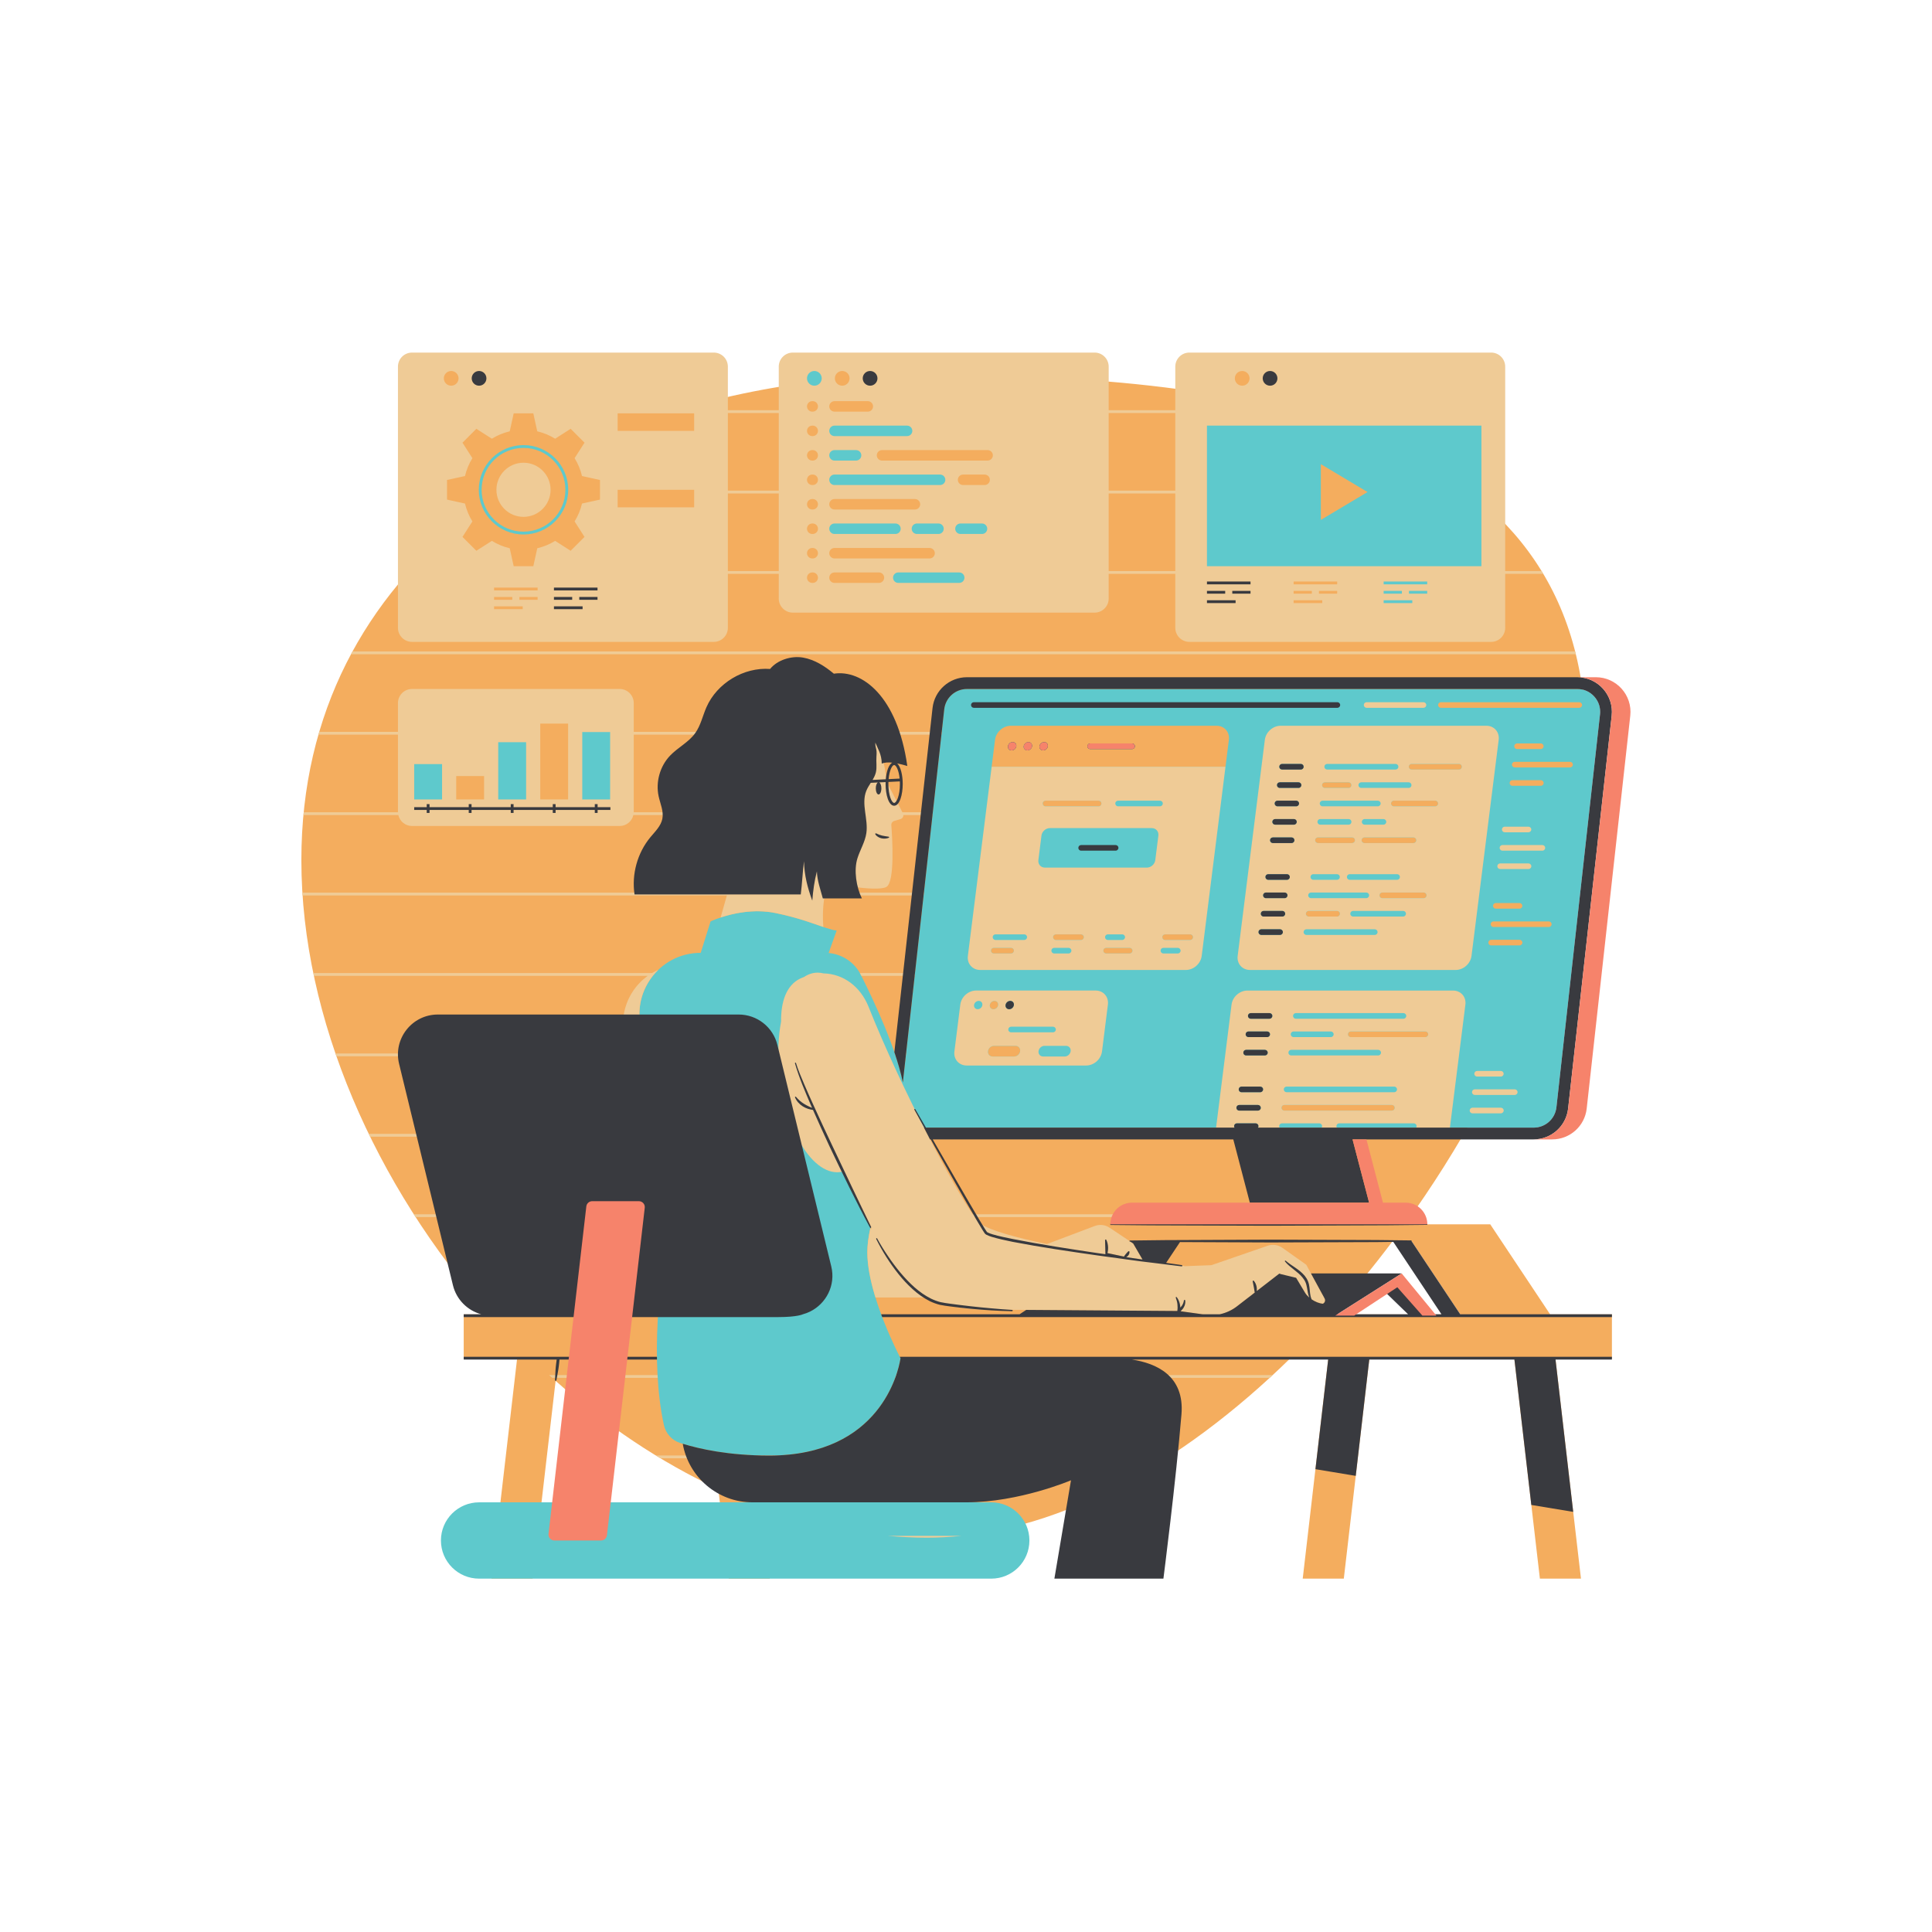 <svg xmlns="http://www.w3.org/2000/svg" xmlns:xlink="http://www.w3.org/1999/xlink" width="1080" zoomAndPan="magnify" viewBox="0 0 810 810" height="1080" preserveAspectRatio="xMidYMid meet" version="1.0"><defs><clipPath id="39efc5f06e"><path d="M 126.348 154 L 676 154 L 676 661.855 L 126.348 661.855 Z M 126.348 154 " clip-rule="nonzero"/></clipPath><clipPath id="89e6406b2e"><path d="M 172.352 154 L 671 154 L 671 661.855 L 172.352 661.855 Z M 172.352 154 " clip-rule="nonzero"/></clipPath><clipPath id="2bc956a85b"><path d="M 126.348 147.594 L 661 147.594 L 661 645 L 126.348 645 Z M 126.348 147.594 " clip-rule="nonzero"/></clipPath><clipPath id="f4d3c63baa"><path d="M 166.453 155 L 676 155 L 676 661.855 L 166.453 661.855 Z M 166.453 155 " clip-rule="nonzero"/></clipPath><clipPath id="0a98bee90e"><path d="M 229 283.406 L 683.586 283.406 L 683.586 646 L 229 646 Z M 229 283.406 " clip-rule="nonzero"/></clipPath></defs><rect x="-81" width="972" fill="#ffffff" y="-81" height="972" fill-opacity="1"/><rect x="-81" width="972" fill="#ffffff" y="-81" height="972" fill-opacity="1"/><g clip-path="url(#39efc5f06e)"><path fill="#f4ad5e" d="M 612.23 551.051 L 591.781 520.32 L 583.887 520.32 C 575.883 530.992 567.438 541.281 558.625 551.051 Z M 209.309 205.348 C 209.309 205.816 209.348 206.281 209.414 206.734 C 214.492 203.285 219.754 200.016 225.172 196.926 C 223.547 195.824 221.59 195.18 219.477 195.18 C 213.871 195.18 209.309 199.738 209.309 205.348 Z M 675.805 569.422 L 652.094 569.422 L 662.828 661.855 L 645.605 661.855 L 634.863 569.422 L 574.137 569.422 L 563.398 661.855 L 546.172 661.855 L 556.91 569.422 L 541.016 569.422 C 495.082 614.379 441.32 644.68 388.617 644.68 C 365.062 644.68 341.73 640.09 319.25 631.828 L 322.746 661.855 L 305.516 661.855 L 301.152 624.297 C 276.855 613.012 253.832 597.496 232.945 578.938 L 223.312 661.855 L 206.086 661.855 L 216.824 569.422 L 194.414 569.422 L 194.414 551.051 L 205.152 551.051 C 157.457 497.125 126.348 427.059 126.348 360.594 C 126.348 298.613 153.402 250.598 195.734 216.816 C 195 215.305 194.41 213.734 193.98 212.109 L 186.238 210.402 L 186.238 200.289 L 193.98 198.586 C 194.586 196.312 195.484 194.137 196.664 192.105 L 192.391 185.43 L 199.555 178.277 L 206.234 182.547 C 208.266 181.363 210.438 180.465 212.715 179.863 L 214.418 172.117 L 224.543 172.117 L 226.242 179.863 C 228.52 180.465 230.691 181.363 232.727 182.547 L 239.406 178.277 L 246.562 185.43 L 246.043 186.242 C 249.891 184.484 253.801 182.805 257.77 181.199 L 257.77 172.117 L 283.625 172.117 C 304.434 165.836 326.391 161.527 348.898 159.203 C 348.875 159.012 348.84 158.824 348.84 158.621 C 348.84 156.27 350.754 154.359 353.105 154.359 C 355.391 154.359 357.242 156.164 357.352 158.422 C 367.695 157.59 378.133 157.168 388.617 157.168 C 523.309 157.168 664.973 177.512 664.973 312.137 C 664.973 374.27 634.789 449.887 589.047 513.309 L 624.797 513.309 L 649.906 551.051 L 675.805 551.051 Z M 189.168 162.883 C 191.516 162.883 193.43 160.973 193.43 158.621 C 193.43 156.27 191.516 154.359 189.168 154.359 C 186.812 154.359 184.898 156.27 184.898 158.621 C 184.898 160.973 186.812 162.883 189.168 162.883 Z M 516.527 158.621 C 516.527 156.27 518.445 154.359 520.797 154.359 C 523.148 154.359 525.062 156.27 525.062 158.621 C 525.062 160.973 523.148 162.883 520.797 162.883 C 518.445 162.883 516.527 160.973 516.527 158.621 " fill-opacity="1" fill-rule="nonzero"/></g><g clip-path="url(#89e6406b2e)"><path fill="#5ec9cc" d="M 509.109 161.707 C 510.816 161.707 512.195 160.324 512.195 158.621 C 512.195 156.922 510.816 155.539 509.109 155.539 C 507.406 155.539 506.023 156.922 506.023 158.621 C 506.023 160.324 507.406 161.707 509.109 161.707 Z M 578.922 254.02 L 593.293 254.02 L 593.293 250.48 L 578.922 250.48 Z M 573.348 206.285 L 553.77 194.598 L 553.77 217.98 Z M 622.27 238.57 L 504.848 238.57 L 504.848 177.266 L 622.27 177.266 Z M 599.543 246.547 L 589.539 246.547 L 589.539 250.086 L 599.543 250.086 Z M 578.922 246.547 L 578.922 250.086 L 588.926 250.086 L 588.926 246.547 Z M 599.543 242.621 L 578.922 242.621 L 578.922 246.156 L 599.543 246.156 Z M 269.359 254.215 L 257.355 254.215 L 257.355 255.395 L 269.359 255.395 Z M 275.609 251.461 L 275.609 250.285 L 267.973 250.285 L 267.973 251.461 Z M 264.992 250.285 L 257.355 250.285 L 257.355 251.461 L 264.992 251.461 Z M 275.609 246.355 L 257.355 246.355 L 257.355 247.535 L 275.609 247.535 Z M 194.043 254.215 L 182.039 254.215 L 182.039 255.395 L 194.043 255.395 Z M 200.297 251.461 L 200.297 250.285 L 192.656 250.285 L 192.656 251.461 Z M 189.68 250.285 L 182.039 250.285 L 182.039 251.461 L 189.68 251.461 Z M 200.297 246.355 L 182.039 246.355 L 182.039 247.535 L 200.297 247.535 Z M 279.945 217.605 L 258.949 217.605 L 258.949 224.953 L 279.945 224.953 Z M 279.945 185.562 L 258.949 185.562 L 258.949 192.902 L 279.945 192.902 Z M 177.48 161.707 C 179.184 161.707 180.562 160.324 180.562 158.621 C 180.562 156.922 179.184 155.539 177.48 155.539 C 175.777 155.539 174.395 156.922 174.395 158.621 C 174.395 160.324 175.777 161.707 177.48 161.707 Z M 201.914 205.348 C 201.914 215.027 209.793 222.902 219.477 222.902 C 229.168 222.902 237.047 215.027 237.047 205.348 C 237.047 195.668 229.168 187.785 219.477 187.785 C 209.793 187.785 201.914 195.668 201.914 205.348 Z M 200.734 205.348 C 200.734 195.012 209.141 186.609 219.477 186.609 C 229.816 186.609 238.227 195.012 238.227 205.348 C 238.227 215.676 229.816 224.082 219.477 224.082 C 209.141 224.082 200.734 215.676 200.734 205.348 Z M 424.566 311.121 C 423.602 311.121 422.723 311.906 422.602 312.867 C 422.477 313.832 423.164 314.609 424.125 314.609 C 425.09 314.609 425.969 313.832 426.09 312.867 C 426.211 311.906 425.527 311.121 424.566 311.121 Z M 474.637 311.684 L 457.074 311.684 C 456.422 311.684 455.895 312.215 455.895 312.863 C 455.895 313.516 456.422 314.043 457.074 314.043 L 474.637 314.043 C 475.289 314.043 475.816 313.516 475.816 312.863 C 475.816 312.215 475.289 311.684 474.637 311.684 Z M 341.422 162.883 C 343.77 162.883 345.688 160.973 345.688 158.621 C 345.688 156.27 343.77 154.359 341.422 154.359 C 339.07 154.359 337.156 156.27 337.156 158.621 C 337.156 160.973 339.07 162.883 341.422 162.883 Z M 373.234 242.191 C 373.234 244.051 374.75 245.566 376.609 245.566 L 402.156 245.566 C 404.02 245.566 405.535 244.051 405.535 242.191 C 405.535 240.332 404.02 238.82 402.156 238.82 L 376.609 238.82 C 374.75 238.82 373.234 240.332 373.234 242.191 Z M 349.871 225.051 L 375.422 225.051 C 377.285 225.051 378.801 223.539 378.801 221.676 C 378.801 219.812 377.285 218.305 375.422 218.305 L 349.871 218.305 C 348.008 218.305 346.492 219.812 346.492 221.676 C 346.492 223.539 348.008 225.051 349.871 225.051 Z M 349.871 204.531 L 394.141 204.531 C 396 204.531 397.512 203.016 397.512 201.156 C 397.512 199.297 396 197.785 394.141 197.785 L 349.871 197.785 C 348.008 197.785 346.492 199.297 346.492 201.156 C 346.492 203.016 348.008 204.531 349.871 204.531 Z M 402.672 225.051 L 411.707 225.051 C 413.57 225.051 415.082 223.539 415.082 221.676 C 415.082 219.812 413.57 218.305 411.707 218.305 L 402.672 218.305 C 400.812 218.305 399.297 219.812 399.297 221.676 C 399.297 223.539 400.812 225.051 402.672 225.051 Z M 393.461 225.051 C 395.324 225.051 396.84 223.539 396.84 221.676 C 396.84 219.812 395.324 218.305 393.461 218.305 L 384.43 218.305 C 382.57 218.305 381.051 219.812 381.051 221.676 C 381.051 223.539 382.57 225.051 384.43 225.051 Z M 349.871 194.277 L 358.906 194.277 C 360.77 194.277 362.285 192.762 362.285 190.898 C 362.285 189.039 360.77 187.523 358.906 187.523 L 349.871 187.523 C 348.008 187.523 346.492 189.039 346.492 190.898 C 346.492 192.762 348.008 194.277 349.871 194.277 Z M 349.871 184.016 L 380.297 184.016 C 382.16 184.016 383.676 182.504 383.676 180.645 C 383.676 178.781 382.16 177.266 380.297 177.266 L 349.871 177.266 C 348.008 177.266 346.492 178.781 346.492 180.645 C 346.492 182.504 348.008 184.016 349.871 184.016 Z M 415.578 629.859 L 200.875 629.859 C 192.031 629.859 184.863 637.02 184.863 645.855 C 184.863 654.695 192.031 661.855 200.875 661.855 L 415.578 661.855 C 424.422 661.855 431.586 654.695 431.586 645.855 C 431.586 637.02 424.422 629.859 415.578 629.859 Z M 663.285 295.578 C 663.285 294.93 662.754 294.398 662.105 294.398 L 604.105 294.398 C 603.453 294.398 602.926 294.93 602.926 295.578 C 602.926 296.234 603.453 296.758 604.105 296.758 L 662.105 296.758 C 662.754 296.758 663.285 296.234 663.285 295.578 Z M 636.035 314.043 L 645.977 314.043 C 646.629 314.043 647.156 313.516 647.156 312.863 C 647.156 312.215 646.629 311.684 645.977 311.684 L 636.035 311.684 C 635.383 311.684 634.855 312.215 634.855 312.863 C 634.855 313.516 635.383 314.043 636.035 314.043 Z M 659.418 320.57 C 659.418 319.918 658.887 319.391 658.238 319.391 L 635.066 319.391 C 634.418 319.391 633.887 319.918 633.887 320.57 C 633.887 321.219 634.418 321.746 635.066 321.746 L 658.238 321.746 C 658.887 321.746 659.418 321.219 659.418 320.57 Z M 634.098 329.453 L 645.996 329.453 C 646.648 329.453 647.176 328.922 647.176 328.273 C 647.176 327.621 646.648 327.094 645.996 327.094 L 634.098 327.094 C 633.449 327.094 632.918 327.621 632.918 328.273 C 632.918 328.922 633.449 329.453 634.098 329.453 Z M 627.125 378.602 C 626.473 378.602 625.945 379.129 625.945 379.781 C 625.945 380.43 626.473 380.961 627.125 380.961 L 637.066 380.961 C 637.715 380.961 638.246 380.43 638.246 379.781 C 638.246 379.129 637.715 378.602 637.066 378.602 Z M 650.508 387.48 C 650.508 386.832 649.977 386.305 649.328 386.305 L 626.156 386.305 C 625.504 386.305 624.977 386.832 624.977 387.48 C 624.977 388.137 625.504 388.66 626.156 388.66 L 649.328 388.66 C 649.977 388.66 650.508 388.137 650.508 387.48 Z M 638.266 395.188 C 638.266 394.535 637.738 394.008 637.086 394.008 L 625.188 394.008 C 624.535 394.008 624.008 394.535 624.008 395.188 C 624.008 395.836 624.535 396.367 625.188 396.367 L 637.086 396.367 C 637.738 396.367 638.266 395.836 638.266 395.188 Z M 612.875 321.457 C 612.875 320.809 612.348 320.277 611.695 320.277 L 591.82 320.277 C 591.168 320.277 590.641 320.809 590.641 321.457 C 590.641 322.113 591.168 322.637 591.82 322.637 L 611.695 322.637 C 612.348 322.637 612.875 322.113 612.875 321.457 Z M 602.922 336.867 C 602.922 336.215 602.395 335.688 601.742 335.688 L 584.375 335.688 C 583.727 335.688 583.195 336.215 583.195 336.867 C 583.195 337.516 583.727 338.047 584.375 338.047 L 601.742 338.047 C 602.395 338.047 602.922 337.516 602.922 336.867 Z M 598.77 433.629 C 598.77 432.98 598.246 432.449 597.59 432.449 L 566.32 432.449 C 565.672 432.449 565.141 432.98 565.141 433.629 C 565.141 434.277 565.672 434.809 566.32 434.809 L 597.59 434.809 C 598.246 434.809 598.77 434.277 598.77 433.629 Z M 510.059 304.273 L 423.812 304.273 C 420.555 304.273 417.582 306.914 417.172 310.168 L 415.754 321.457 L 513.797 321.457 L 515.215 310.168 C 515.625 306.914 513.316 304.273 510.059 304.273 Z M 500.176 392.906 C 500.176 392.254 499.645 391.73 498.996 391.73 L 488.473 391.73 C 487.82 391.73 487.293 392.254 487.293 392.906 C 487.293 393.559 487.82 394.086 488.473 394.086 L 498.996 394.086 C 499.645 394.086 500.176 393.559 500.176 392.906 Z M 474.789 398.566 C 474.789 397.914 474.262 397.391 473.609 397.391 L 463.754 397.391 C 463.105 397.391 462.574 397.914 462.574 398.566 C 462.574 399.219 463.105 399.746 463.754 399.746 L 473.609 399.746 C 474.262 399.746 474.789 399.219 474.789 398.566 Z M 454.391 392.906 C 454.391 392.254 453.863 391.73 453.211 391.73 L 442.688 391.73 C 442.031 391.73 441.508 392.254 441.508 392.906 C 441.508 393.559 442.031 394.086 442.688 394.086 L 453.211 394.086 C 453.863 394.086 454.391 393.559 454.391 392.906 Z M 425.73 438.469 L 416.746 438.469 C 415.504 438.469 414.375 439.473 414.219 440.715 C 414.066 441.949 414.945 442.953 416.184 442.953 L 425.168 442.953 C 426.402 442.953 427.535 441.949 427.695 440.715 C 427.844 439.473 426.969 438.469 425.73 438.469 Z M 416.504 423.121 C 417.469 423.121 418.344 422.336 418.469 421.375 C 418.59 420.41 417.906 419.629 416.941 419.629 C 415.98 419.629 415.102 420.41 414.98 421.375 C 414.855 422.336 415.543 423.121 416.504 423.121 Z M 415.473 398.566 C 415.473 399.219 416 399.746 416.652 399.746 L 423.891 399.746 C 424.543 399.746 425.07 399.219 425.07 398.566 C 425.07 397.914 424.543 397.391 423.891 397.391 L 416.652 397.391 C 416 397.391 415.473 397.914 415.473 398.566 Z M 461.785 336.867 C 461.785 336.215 461.262 335.688 460.605 335.688 L 438.328 335.688 C 437.68 335.688 437.148 336.215 437.148 336.867 C 437.148 337.516 437.68 338.047 438.328 338.047 L 460.605 338.047 C 461.262 338.047 461.785 337.516 461.785 336.867 Z M 537.27 464.441 C 537.27 465.094 537.793 465.621 538.449 465.621 L 583.555 465.621 C 584.207 465.621 584.734 465.094 584.734 464.441 C 584.734 463.793 584.207 463.262 583.555 463.262 L 538.449 463.262 C 537.793 463.262 537.27 463.793 537.27 464.441 Z M 547.496 383.086 C 547.496 383.734 548.027 384.262 548.676 384.262 L 560.574 384.262 C 561.227 384.262 561.754 383.734 561.754 383.086 C 561.754 382.43 561.227 381.906 560.574 381.906 L 548.676 381.906 C 548.027 381.906 547.496 382.43 547.496 383.086 Z M 551.375 352.273 C 551.375 352.922 551.902 353.453 552.555 353.453 L 566.887 353.453 C 567.543 353.453 568.066 352.922 568.066 352.273 C 568.066 351.617 567.543 351.094 566.887 351.094 L 552.555 351.094 C 551.902 351.094 551.375 351.617 551.375 352.273 Z M 554.277 329.164 C 554.277 329.812 554.805 330.34 555.457 330.34 L 565.395 330.34 C 566.051 330.34 566.574 329.812 566.574 329.164 C 566.574 328.512 566.051 327.984 565.395 327.984 L 555.457 327.984 C 554.805 327.984 554.277 328.512 554.277 329.164 Z M 593.773 352.273 C 593.773 351.617 593.246 351.094 592.594 351.094 L 572.043 351.094 C 571.395 351.094 570.863 351.617 570.863 352.273 C 570.863 352.922 571.395 353.453 572.043 353.453 L 592.594 353.453 C 593.246 353.453 593.773 352.922 593.773 352.273 Z M 596.898 376.559 C 597.555 376.559 598.078 376.031 598.078 375.379 C 598.078 374.73 597.555 374.199 596.898 374.199 L 579.531 374.199 C 578.883 374.199 578.352 374.73 578.352 375.379 C 578.352 376.031 578.883 376.559 579.531 376.559 Z M 670.809 299.512 L 652.539 464.23 C 652 469.094 647.895 472.762 642.996 472.762 L 387.145 472.762 C 384.375 472.762 381.836 471.629 379.992 469.57 C 379.625 469.16 379.312 468.723 379.023 468.273 C 376.367 487.141 363.637 508.434 363.637 525.035 C 363.637 543.27 377.543 569.422 377.543 569.422 C 377.543 569.422 372.605 610.25 322.508 610.25 C 304.402 610.25 291.617 607.078 285.043 604.934 C 281.629 603.816 279.113 600.949 278.344 597.445 C 272.52 571.023 276.469 533.512 280.574 520.32 C 283.352 511.402 280.086 465.734 269.371 433.18 C 263.902 416.57 276.277 399.48 293.77 399.48 L 297.914 386.305 C 297.914 386.305 311.086 379.938 325.008 382.766 C 338.926 385.598 345.578 389.422 350.766 390.148 L 347.402 399.555 C 353.145 400.055 358.277 403.473 360.902 408.68 C 366.566 419.93 375.574 439.25 378.527 453.766 L 395.871 297.398 C 396.41 292.531 400.512 288.859 405.414 288.859 L 661.266 288.859 C 664.031 288.859 666.574 289.996 668.418 292.055 C 670.266 294.113 671.113 296.762 670.809 299.512 Z M 431.168 311.121 C 430.211 311.121 429.328 311.906 429.203 312.867 C 429.086 313.832 429.766 314.609 430.73 314.609 C 431.691 314.609 432.574 313.832 432.691 312.867 C 432.816 311.906 432.137 311.121 431.168 311.121 Z M 437.777 311.121 C 436.812 311.121 435.934 311.906 435.812 312.867 C 435.691 313.832 436.375 314.609 437.336 314.609 C 438.301 314.609 439.18 313.832 439.301 312.867 C 439.422 311.906 438.738 311.121 437.777 311.121 Z M 256.98 305.738 L 242.938 305.738 L 242.938 336.352 L 256.98 336.352 Z M 207.703 336.352 L 221.75 336.352 L 221.75 309.98 L 207.703 309.98 Z M 186.516 336.352 L 172.473 336.352 L 172.473 319.176 L 186.516 319.176 L 186.516 336.352 " fill-opacity="1" fill-rule="nonzero"/></g><g clip-path="url(#2bc956a85b)"><path fill="#efcb96" d="M 219.477 216.695 C 225.75 216.695 230.832 211.617 230.832 205.348 C 230.832 199.078 225.75 194 219.477 194 C 213.211 194 208.129 199.078 208.129 205.348 C 208.129 211.617 213.211 216.695 219.477 216.695 Z M 186.078 158.621 C 186.078 160.324 187.461 161.707 189.168 161.707 C 190.871 161.707 192.25 160.324 192.25 158.621 C 192.25 156.922 190.871 155.539 189.168 155.539 C 187.461 155.539 186.078 156.922 186.078 158.621 Z M 193.898 185.594 L 198.055 192.09 C 196.637 194.367 195.582 196.891 194.949 199.582 L 187.414 201.234 L 187.414 209.457 L 194.949 211.113 C 195.582 213.805 196.637 216.328 198.055 218.605 L 193.898 225.102 L 199.715 230.914 L 206.215 226.762 C 208.496 228.176 211.016 229.23 213.707 229.863 L 215.367 237.395 L 223.594 237.395 L 225.25 229.863 C 227.938 229.23 230.461 228.176 232.742 226.762 L 239.246 230.914 L 245.059 225.102 L 240.902 218.605 C 242.32 216.328 243.379 213.805 244.012 211.113 L 251.543 209.457 L 251.543 201.234 L 244.012 199.582 C 243.379 196.891 242.32 194.367 240.902 192.09 L 245.059 185.594 L 239.246 179.777 L 232.742 183.934 C 230.461 182.52 227.938 181.457 225.25 180.832 L 223.594 173.297 L 215.367 173.297 L 213.707 180.832 C 211.016 181.457 208.496 182.52 206.215 183.934 L 199.715 179.777 Z M 258.949 212.688 L 291.031 212.688 L 291.031 205.348 L 258.949 205.348 Z M 258.949 180.645 L 291.031 180.645 L 291.031 173.297 L 258.949 173.297 Z M 225.398 246.355 L 207.141 246.355 L 207.141 247.535 L 225.398 247.535 Z M 225.398 250.285 L 217.758 250.285 L 217.758 251.461 L 225.398 251.461 Z M 214.781 251.461 L 214.781 250.285 L 207.141 250.285 L 207.141 251.461 Z M 219.152 254.215 L 207.141 254.215 L 207.141 255.395 L 219.152 255.395 Z M 305.16 239.41 L 326.5 239.41 L 326.5 206.875 L 305.16 206.875 Z M 305.16 205.699 L 326.5 205.699 L 326.5 173.168 L 305.16 173.168 Z M 338.336 242.191 C 338.336 243.406 339.32 244.387 340.531 244.387 L 340.738 244.387 C 341.953 244.387 342.938 243.406 342.938 242.191 C 342.938 240.98 341.953 240 340.738 240 L 340.531 240 C 339.32 240 338.336 240.98 338.336 242.191 Z M 338.336 231.934 C 338.336 233.145 339.32 234.133 340.531 234.133 L 340.738 234.133 C 341.953 234.133 342.938 233.145 342.938 231.934 C 342.938 230.723 341.953 229.738 340.738 229.738 L 340.531 229.738 C 339.32 229.738 338.336 230.723 338.336 231.934 Z M 338.336 221.68 C 338.336 222.891 339.32 223.871 340.531 223.871 L 340.738 223.871 C 341.953 223.871 342.938 222.891 342.938 221.68 C 342.938 220.461 341.953 219.48 340.738 219.48 L 340.531 219.48 C 339.32 219.48 338.336 220.461 338.336 221.68 Z M 338.336 211.418 C 338.336 212.629 339.32 213.613 340.531 213.613 L 340.738 213.613 C 341.953 213.613 342.938 212.629 342.938 211.418 C 342.938 210.207 341.953 209.219 340.738 209.219 L 340.531 209.219 C 339.32 209.219 338.336 210.207 338.336 211.418 Z M 338.336 201.156 C 338.336 202.371 339.32 203.352 340.531 203.352 L 340.738 203.352 C 341.953 203.352 342.938 202.371 342.938 201.156 C 342.938 199.945 341.953 198.965 340.738 198.965 L 340.531 198.965 C 339.32 198.965 338.336 199.945 338.336 201.156 Z M 338.336 190.898 C 338.336 192.109 339.32 193.098 340.531 193.098 L 340.738 193.098 C 341.953 193.098 342.938 192.109 342.938 190.898 C 342.938 189.688 341.953 188.703 340.738 188.703 L 340.531 188.703 C 339.32 188.703 338.336 189.688 338.336 190.898 Z M 338.336 180.645 C 338.336 181.855 339.32 182.836 340.531 182.836 L 340.738 182.836 C 341.953 182.836 342.938 181.855 342.938 180.645 C 342.938 179.426 341.953 178.445 340.738 178.445 L 340.531 178.445 C 339.32 178.445 338.336 179.426 338.336 180.645 Z M 338.336 170.383 C 338.336 171.594 339.32 172.578 340.531 172.578 L 340.738 172.578 C 341.953 172.578 342.938 171.594 342.938 170.383 C 342.938 169.172 341.953 168.184 340.738 168.184 L 340.531 168.184 C 339.32 168.184 338.336 169.172 338.336 170.383 Z M 338.336 158.621 C 338.336 160.324 339.715 161.707 341.422 161.707 C 343.125 161.707 344.508 160.324 344.508 158.621 C 344.508 156.922 343.125 155.539 341.422 155.539 C 339.715 155.539 338.336 156.922 338.336 158.621 Z M 347.672 242.191 C 347.672 243.406 348.66 244.387 349.871 244.387 L 368.5 244.387 C 369.711 244.387 370.699 243.406 370.699 242.191 C 370.699 240.98 369.711 240 368.5 240 L 349.871 240 C 348.66 240 347.672 240.98 347.672 242.191 Z M 347.672 231.934 C 347.672 233.145 348.66 234.133 349.871 234.133 L 389.734 234.133 C 390.945 234.133 391.934 233.145 391.934 231.934 C 391.934 230.723 390.945 229.738 389.734 229.738 L 349.871 229.738 C 348.66 229.738 347.672 230.723 347.672 231.934 Z M 347.672 221.68 C 347.672 222.891 348.66 223.871 349.871 223.871 L 375.422 223.871 C 376.633 223.871 377.621 222.891 377.621 221.68 C 377.621 220.461 376.633 219.48 375.422 219.48 L 349.871 219.48 C 348.66 219.48 347.672 220.461 347.672 221.68 Z M 347.672 211.418 C 347.672 212.629 348.66 213.613 349.871 213.613 L 383.602 213.613 C 384.812 213.613 385.793 212.629 385.793 211.418 C 385.793 210.207 384.812 209.219 383.602 209.219 L 349.871 209.219 C 348.66 209.219 347.672 210.207 347.672 211.418 Z M 347.672 201.156 C 347.672 202.371 348.66 203.352 349.871 203.352 L 394.141 203.352 C 395.352 203.352 396.332 202.371 396.332 201.156 C 396.332 199.945 395.352 198.965 394.141 198.965 L 349.871 198.965 C 348.66 198.965 347.672 199.945 347.672 201.156 Z M 347.672 190.898 C 347.672 192.109 348.66 193.098 349.871 193.098 L 358.906 193.098 C 360.117 193.098 361.105 192.109 361.105 190.898 C 361.105 189.688 360.117 188.703 358.906 188.703 L 349.871 188.703 C 348.66 188.703 347.672 189.688 347.672 190.898 Z M 347.672 180.645 C 347.672 181.855 348.66 182.836 349.871 182.836 L 380.297 182.836 C 381.508 182.836 382.496 181.855 382.496 180.645 C 382.496 179.426 381.508 178.445 380.297 178.445 L 349.871 178.445 C 348.66 178.445 347.672 179.426 347.672 180.645 Z M 347.672 170.383 C 347.672 171.594 348.66 172.578 349.871 172.578 L 363.844 172.578 C 365.055 172.578 366.035 171.594 366.035 170.383 C 366.035 169.172 365.055 168.184 363.844 168.184 L 349.871 168.184 C 348.66 168.184 347.672 169.172 347.672 170.383 Z M 350.02 158.621 C 350.02 160.324 351.402 161.707 353.105 161.707 C 354.812 161.707 356.191 160.324 356.191 158.621 C 356.191 156.922 354.812 155.539 353.105 155.539 C 351.402 155.539 350.02 156.922 350.02 158.621 Z M 414.062 188.703 L 369.797 188.703 C 368.582 188.703 367.602 189.688 367.602 190.898 C 367.602 192.109 368.582 193.098 369.797 193.098 L 414.062 193.098 C 415.273 193.098 416.262 192.109 416.262 190.898 C 416.262 189.688 415.273 188.703 414.062 188.703 Z M 415.004 201.156 C 415.004 199.945 414.023 198.965 412.809 198.965 L 403.773 198.965 C 402.562 198.965 401.574 199.945 401.574 201.156 C 401.574 202.371 402.562 203.352 403.773 203.352 L 412.809 203.352 C 414.023 203.352 415.004 202.371 415.004 201.156 Z M 413.902 221.68 C 413.902 220.461 412.922 219.48 411.707 219.48 L 402.672 219.48 C 401.461 219.48 400.477 220.461 400.477 221.68 C 400.477 222.891 401.461 223.871 402.672 223.871 L 411.707 223.871 C 412.922 223.871 413.902 222.891 413.902 221.68 Z M 395.66 221.68 C 395.66 220.461 394.68 219.48 393.461 219.48 L 384.426 219.48 C 383.215 219.48 382.23 220.461 382.23 221.68 C 382.23 222.891 383.215 223.871 384.426 223.871 L 393.461 223.871 C 394.68 223.871 395.66 222.891 395.66 221.68 Z M 404.355 242.191 C 404.355 240.98 403.375 240 402.156 240 L 376.609 240 C 375.395 240 374.414 240.98 374.414 242.191 C 374.414 243.406 375.395 244.387 376.609 244.387 L 402.156 244.387 C 403.375 244.387 404.355 243.406 404.355 242.191 Z M 464.82 239.41 L 492.746 239.41 L 492.746 206.875 L 464.82 206.875 Z M 464.82 205.699 L 492.746 205.699 L 492.746 173.168 L 464.82 173.168 Z M 506.023 237.395 L 621.09 237.395 L 621.09 178.445 L 506.023 178.445 Z M 517.707 158.621 C 517.707 160.324 519.09 161.707 520.797 161.707 C 522.5 161.707 523.883 160.324 523.883 158.621 C 523.883 156.922 522.5 155.539 520.797 155.539 C 519.09 155.539 517.707 156.922 517.707 158.621 Z M 598.363 243.801 L 580.102 243.801 L 580.102 244.977 L 598.363 244.977 Z M 598.363 247.727 L 590.719 247.727 L 590.719 248.906 L 598.363 248.906 Z M 587.746 248.906 L 587.746 247.727 L 580.102 247.727 L 580.102 248.906 Z M 592.113 251.66 L 580.102 251.66 L 580.102 252.84 L 592.113 252.84 Z M 560.617 243.801 L 542.355 243.801 L 542.355 244.977 L 560.617 244.977 Z M 560.617 247.727 L 552.973 247.727 L 552.973 248.906 L 560.617 248.906 Z M 550 248.906 L 550 247.727 L 542.355 247.727 L 542.355 248.906 Z M 554.363 251.66 L 542.355 251.66 L 542.355 252.84 L 554.363 252.84 Z M 166.844 263.215 L 166.844 153.715 C 166.844 150.457 169.48 147.82 172.738 147.82 L 299.262 147.82 C 302.52 147.82 305.16 150.457 305.16 153.715 L 305.16 171.988 L 326.5 171.988 L 326.5 153.715 C 326.5 150.457 329.141 147.82 332.398 147.82 L 458.922 147.82 C 462.18 147.82 464.82 150.457 464.82 153.715 L 464.82 171.988 L 492.746 171.988 L 492.746 153.715 C 492.746 150.457 495.387 147.82 498.645 147.82 L 625.164 147.82 C 628.426 147.82 631.062 150.457 631.062 153.715 L 631.062 239.41 L 646.305 239.41 C 646.543 239.797 646.766 240.199 646.996 240.59 L 631.062 240.59 L 631.062 263.215 C 631.062 266.473 628.426 269.109 625.164 269.109 L 498.645 269.109 C 495.387 269.109 492.746 266.473 492.746 263.215 L 492.746 240.59 L 464.82 240.59 L 464.82 250.953 C 464.82 254.207 462.18 256.848 458.922 256.848 L 332.398 256.848 C 329.141 256.848 326.5 254.207 326.5 250.953 L 326.5 240.59 L 305.16 240.59 L 305.16 263.215 C 305.16 266.473 302.52 269.109 299.262 269.109 L 172.738 269.109 C 169.48 269.109 166.844 266.473 166.844 263.215 Z M 572.961 294.398 C 572.312 294.398 571.781 294.93 571.781 295.578 C 571.781 296.234 572.312 296.758 572.961 296.758 L 596.789 296.758 C 597.441 296.758 597.969 296.234 597.969 295.578 C 597.969 294.93 597.441 294.398 596.789 294.398 Z M 598.77 433.629 C 598.77 432.98 598.246 432.449 597.59 432.449 L 566.32 432.449 C 565.672 432.449 565.141 432.98 565.141 433.629 C 565.141 434.277 565.672 434.809 566.32 434.809 L 597.59 434.809 C 598.246 434.809 598.77 434.277 598.77 433.629 Z M 585.703 456.742 C 585.703 456.086 585.176 455.562 584.523 455.562 L 539.414 455.562 C 538.766 455.562 538.234 456.086 538.234 456.742 C 538.234 457.391 538.766 457.918 539.414 457.918 L 584.523 457.918 C 585.176 457.918 585.703 457.391 585.703 456.742 Z M 584.734 464.441 C 584.734 463.793 584.207 463.262 583.555 463.262 L 538.449 463.262 C 537.793 463.262 537.27 463.793 537.27 464.441 C 537.27 465.094 537.793 465.621 538.449 465.621 L 583.555 465.621 C 584.207 465.621 584.734 465.094 584.734 464.441 Z M 540.172 441.332 C 540.172 441.984 540.703 442.508 541.352 442.508 L 577.805 442.508 C 578.453 442.508 578.984 441.984 578.984 441.332 C 578.984 440.68 578.453 440.152 577.805 440.152 L 541.352 440.152 C 540.703 440.152 540.172 440.68 540.172 441.332 Z M 541.145 433.629 C 541.145 434.277 541.668 434.809 542.324 434.809 L 557.957 434.809 C 558.609 434.809 559.137 434.277 559.137 433.629 C 559.137 432.98 558.609 432.449 557.957 432.449 L 542.324 432.449 C 541.668 432.449 541.145 432.98 541.145 433.629 Z M 542.113 425.93 C 542.113 426.578 542.637 427.109 543.293 427.109 L 588.398 427.109 C 589.051 427.109 589.578 426.578 589.578 425.93 C 589.578 425.273 589.051 424.75 588.398 424.75 L 543.293 424.75 C 542.637 424.75 542.113 425.273 542.113 425.93 Z M 533.43 425.93 C 533.43 425.273 532.898 424.75 532.25 424.75 L 524.387 424.75 C 523.734 424.75 523.207 425.273 523.207 425.93 C 523.207 426.578 523.734 427.109 524.387 427.109 L 532.25 427.109 C 532.898 427.109 533.43 426.578 533.43 425.93 Z M 532.457 433.629 C 532.457 432.98 531.934 432.449 531.277 432.449 L 523.418 432.449 C 522.762 432.449 522.238 432.98 522.238 433.629 C 522.238 434.277 522.762 434.809 523.418 434.809 L 531.277 434.809 C 531.934 434.809 532.457 434.277 532.457 433.629 Z M 531.492 441.332 C 531.492 440.68 530.965 440.152 530.312 440.152 L 522.445 440.152 C 521.797 440.152 521.266 440.68 521.266 441.332 C 521.266 441.984 521.797 442.508 522.445 442.508 L 530.312 442.508 C 530.965 442.508 531.492 441.984 531.492 441.332 Z M 529.555 456.742 C 529.555 456.086 529.023 455.562 528.375 455.562 L 520.508 455.562 C 519.859 455.562 519.332 456.086 519.332 456.742 C 519.332 457.391 519.859 457.918 520.508 457.918 L 528.375 457.918 C 529.023 457.918 529.555 457.391 529.555 456.742 Z M 528.586 464.441 C 528.586 463.793 528.059 463.262 527.406 463.262 L 519.543 463.262 C 518.887 463.262 518.363 463.793 518.363 464.441 C 518.363 465.094 518.887 465.621 519.543 465.621 L 527.406 465.621 C 528.059 465.621 528.586 465.094 528.586 464.441 Z M 614.371 421.191 L 607.883 472.762 L 593.723 472.762 C 593.844 472.582 593.926 472.375 593.926 472.145 C 593.926 471.492 593.402 470.965 592.746 470.965 L 561.477 470.965 C 560.828 470.965 560.297 471.492 560.297 472.145 C 560.297 472.375 560.383 472.582 560.5 472.762 L 554.094 472.762 C 554.207 472.582 554.293 472.375 554.293 472.145 C 554.293 471.492 553.766 470.965 553.113 470.965 L 537.477 470.965 C 536.828 470.965 536.297 471.492 536.297 472.145 C 536.297 472.375 536.383 472.582 536.5 472.762 L 527.414 472.762 C 527.531 472.582 527.613 472.375 527.613 472.145 C 527.613 471.492 527.09 470.965 526.434 470.965 L 518.574 470.965 C 517.922 470.965 517.395 471.492 517.395 472.145 C 517.395 472.375 517.477 472.582 517.598 472.762 L 509.844 472.762 L 516.332 421.191 C 516.742 417.934 519.711 415.297 522.969 415.297 L 609.215 415.297 C 612.469 415.297 614.781 417.934 614.371 421.191 Z M 446.918 438.469 L 437.934 438.469 C 436.691 438.469 435.562 439.473 435.41 440.715 C 435.254 441.949 436.129 442.953 437.371 442.953 L 446.355 442.953 C 447.594 442.953 448.723 441.949 448.879 440.715 C 449.031 439.473 448.156 438.469 446.918 438.469 Z M 425.73 438.469 L 416.746 438.469 C 415.504 438.469 414.375 439.473 414.219 440.715 C 414.066 441.949 414.945 442.953 416.184 442.953 L 425.168 442.953 C 426.402 442.953 427.535 441.949 427.695 440.715 C 427.844 439.473 426.969 438.469 425.73 438.469 Z M 410.336 419.629 C 409.371 419.629 408.492 420.41 408.371 421.375 C 408.254 422.336 408.934 423.121 409.898 423.121 C 410.859 423.121 411.742 422.336 411.859 421.375 C 411.984 420.41 411.297 419.629 410.336 419.629 Z M 416.504 423.121 C 417.469 423.121 418.344 422.336 418.469 421.375 C 418.59 420.41 417.906 419.629 416.941 419.629 C 415.98 419.629 415.102 420.41 414.98 421.375 C 414.855 422.336 415.543 423.121 416.504 423.121 Z M 423.109 423.121 C 424.07 423.121 424.953 422.336 425.07 421.375 C 425.195 420.41 424.516 419.629 423.547 419.629 C 422.582 419.629 421.707 420.41 421.582 421.375 C 421.465 422.336 422.145 423.121 423.109 423.121 Z M 441.48 430.453 L 423.902 430.453 C 423.25 430.453 422.723 430.98 422.723 431.633 C 422.723 432.285 423.25 432.809 423.902 432.809 L 441.48 432.809 C 442.133 432.809 442.66 432.285 442.66 431.633 C 442.66 430.98 442.133 430.453 441.48 430.453 Z M 459.336 415.281 C 462.594 415.281 464.906 417.926 464.496 421.176 L 462.023 440.828 C 461.617 444.086 458.641 446.723 455.387 446.723 L 405.293 446.723 C 402.035 446.723 399.727 444.086 400.137 440.828 L 402.609 421.176 C 403.02 417.926 405.992 415.281 409.25 415.281 Z M 432.691 312.867 C 432.816 311.906 432.137 311.121 431.168 311.121 C 430.211 311.121 429.328 311.906 429.203 312.867 C 429.086 313.832 429.766 314.609 430.73 314.609 C 431.691 314.609 432.574 313.832 432.691 312.867 Z M 494.969 398.566 C 494.969 397.914 494.438 397.391 493.789 397.391 L 487.762 397.391 C 487.105 397.391 486.582 397.914 486.582 398.566 C 486.582 399.219 487.105 399.746 487.762 399.746 L 493.789 399.746 C 494.438 399.746 494.969 399.219 494.969 398.566 Z M 486.324 338.047 C 486.973 338.047 487.504 337.516 487.504 336.867 C 487.504 336.215 486.973 335.688 486.324 335.688 L 468.762 335.688 C 468.113 335.688 467.582 336.215 467.582 336.867 C 467.582 337.516 468.113 338.047 468.762 338.047 Z M 482.906 347.188 L 440.176 347.188 C 438.438 347.188 436.855 348.598 436.637 350.336 L 435.344 360.605 C 435.125 362.336 436.355 363.746 438.094 363.746 L 480.82 363.746 C 482.559 363.746 484.145 362.336 484.359 360.605 L 485.652 350.336 C 485.871 348.598 484.637 347.188 482.906 347.188 Z M 464.469 394.086 L 470.496 394.086 C 471.145 394.086 471.676 393.559 471.676 392.906 C 471.676 392.254 471.145 391.73 470.496 391.73 L 464.469 391.73 C 463.816 391.73 463.289 392.254 463.289 392.906 C 463.289 393.559 463.816 394.086 464.469 394.086 Z M 474.789 398.566 C 474.789 397.914 474.262 397.391 473.609 397.391 L 463.754 397.391 C 463.105 397.391 462.574 397.914 462.574 398.566 C 462.574 399.219 463.105 399.746 463.754 399.746 L 473.609 399.746 C 474.262 399.746 474.789 399.219 474.789 398.566 Z M 454.391 392.906 C 454.391 392.254 453.863 391.73 453.211 391.73 L 442.688 391.73 C 442.031 391.73 441.508 392.254 441.508 392.906 C 441.508 393.559 442.031 394.086 442.688 394.086 L 453.211 394.086 C 453.863 394.086 454.391 393.559 454.391 392.906 Z M 449.184 398.566 C 449.184 397.914 448.656 397.391 448.004 397.391 L 441.973 397.391 C 441.324 397.391 440.793 397.914 440.793 398.566 C 440.793 399.219 441.324 399.746 441.973 399.746 L 448.004 399.746 C 448.656 399.746 449.184 399.219 449.184 398.566 Z M 430.598 392.906 C 430.598 392.254 430.07 391.73 429.418 391.73 L 417.363 391.73 C 416.711 391.73 416.184 392.254 416.184 392.906 C 416.184 393.559 416.711 394.086 417.363 394.086 L 429.418 394.086 C 430.07 394.086 430.598 393.559 430.598 392.906 Z M 425.07 398.566 C 425.07 397.914 424.543 397.391 423.891 397.391 L 416.652 397.391 C 416 397.391 415.473 397.914 415.473 398.566 C 415.473 399.219 416 399.746 416.652 399.746 L 423.891 399.746 C 424.543 399.746 425.07 399.219 425.07 398.566 Z M 437.148 336.867 C 437.148 337.516 437.68 338.047 438.328 338.047 L 460.605 338.047 C 461.262 338.047 461.785 337.516 461.785 336.867 C 461.785 336.215 461.262 335.688 460.605 335.688 L 438.328 335.688 C 437.68 335.688 437.148 336.215 437.148 336.867 Z M 487.293 392.906 C 487.293 393.559 487.82 394.086 488.473 394.086 L 498.996 394.086 C 499.645 394.086 500.176 393.559 500.176 392.906 C 500.176 392.254 499.645 391.73 498.996 391.73 L 488.473 391.73 C 487.82 391.73 487.293 392.254 487.293 392.906 Z M 497.184 406.664 L 410.938 406.664 C 407.68 406.664 405.371 404.023 405.781 400.77 L 415.754 321.457 L 513.797 321.457 L 515.215 310.168 L 503.82 400.77 C 503.414 404.023 500.441 406.664 497.184 406.664 Z M 629.25 464.41 L 617.348 464.41 C 616.699 464.41 616.168 464.938 616.168 465.586 C 616.168 466.238 616.699 466.766 617.348 466.766 L 629.25 466.766 C 629.902 466.766 630.43 466.238 630.43 465.586 C 630.43 464.938 629.902 464.41 629.25 464.41 Z M 635.066 456.703 L 618.32 456.703 C 617.668 456.703 617.141 457.234 617.141 457.883 C 617.141 458.535 617.668 459.062 618.32 459.062 L 635.066 459.062 C 635.719 459.062 636.246 458.535 636.246 457.883 C 636.246 457.234 635.719 456.703 635.066 456.703 Z M 619.289 451.359 L 629.227 451.359 C 629.879 451.359 630.406 450.832 630.406 450.184 C 630.406 449.531 629.879 449.004 629.227 449.004 L 619.289 449.004 C 618.633 449.004 618.109 449.531 618.109 450.184 C 618.109 450.832 618.633 451.359 619.289 451.359 Z M 640.836 361.992 L 628.938 361.992 C 628.281 361.992 627.758 362.52 627.758 363.168 C 627.758 363.824 628.281 364.348 628.938 364.348 L 640.836 364.348 C 641.484 364.348 642.016 363.824 642.016 363.168 C 642.016 362.52 641.484 361.992 640.836 361.992 Z M 646.648 354.289 L 629.906 354.289 C 629.25 354.289 628.727 354.816 628.727 355.469 C 628.727 356.117 629.25 356.648 629.906 356.648 L 646.648 356.648 C 647.305 356.648 647.828 356.117 647.828 355.469 C 647.828 354.816 647.305 354.289 646.648 354.289 Z M 630.871 346.586 C 630.223 346.586 629.691 347.113 629.691 347.766 C 629.691 348.418 630.223 348.941 630.871 348.941 L 640.812 348.941 C 641.465 348.941 641.992 348.418 641.992 347.766 C 641.992 347.113 641.465 346.586 640.812 346.586 Z M 612.875 321.457 C 612.875 320.809 612.348 320.277 611.695 320.277 L 591.82 320.277 C 591.168 320.277 590.641 320.809 590.641 321.457 C 590.641 322.113 591.168 322.637 591.82 322.637 L 611.695 322.637 C 612.348 322.637 612.875 322.113 612.875 321.457 Z M 602.922 336.867 C 602.922 336.215 602.395 335.688 601.742 335.688 L 584.375 335.688 C 583.727 335.688 583.195 336.215 583.195 336.867 C 583.195 337.516 583.727 338.047 584.375 338.047 L 601.742 338.047 C 602.395 338.047 602.922 337.516 602.922 336.867 Z M 598.078 375.379 C 598.078 374.73 597.555 374.199 596.898 374.199 L 579.531 374.199 C 578.883 374.199 578.352 374.73 578.352 375.379 C 578.352 376.031 578.883 376.559 579.531 376.559 L 596.898 376.559 C 597.555 376.559 598.078 376.031 598.078 375.379 Z M 589.457 383.086 C 589.457 382.43 588.934 381.906 588.277 381.906 L 567.293 381.906 C 566.641 381.906 566.113 382.43 566.113 383.086 C 566.113 383.734 566.641 384.262 567.293 384.262 L 588.277 384.262 C 588.934 384.262 589.457 383.734 589.457 383.086 Z M 577.562 390.785 C 577.562 390.137 577.035 389.605 576.383 389.605 L 547.711 389.605 C 547.055 389.605 546.531 390.137 546.531 390.785 C 546.531 391.438 547.055 391.965 547.711 391.965 L 576.383 391.965 C 577.035 391.965 577.562 391.438 577.562 390.785 Z M 546.562 321.457 C 546.562 320.809 546.039 320.277 545.383 320.277 L 537.523 320.277 C 536.871 320.277 536.344 320.809 536.344 321.457 C 536.344 322.113 536.871 322.637 537.523 322.637 L 545.383 322.637 C 546.039 322.637 546.562 322.113 546.562 321.457 Z M 545.594 329.164 C 545.594 328.512 545.07 327.984 544.414 327.984 L 536.555 327.984 C 535.898 327.984 535.375 328.512 535.375 329.164 C 535.375 329.812 535.898 330.34 536.555 330.34 L 544.414 330.34 C 545.07 330.34 545.594 329.812 545.594 329.164 Z M 544.629 336.867 C 544.629 336.215 544.102 335.688 543.449 335.688 L 535.586 335.688 C 534.934 335.688 534.406 336.215 534.406 336.867 C 534.406 337.516 534.934 338.047 535.586 338.047 L 543.449 338.047 C 544.102 338.047 544.629 337.516 544.629 336.867 Z M 543.66 344.566 C 543.66 343.918 543.129 343.391 542.48 343.391 L 534.613 343.391 C 533.965 343.391 533.434 343.918 533.434 344.566 C 533.434 345.219 533.965 345.746 534.613 345.746 L 542.48 345.746 C 543.129 345.746 543.66 345.219 543.66 344.566 Z M 542.691 352.273 C 542.691 351.617 542.16 351.094 541.512 351.094 L 533.648 351.094 C 532.996 351.094 532.469 351.617 532.469 352.273 C 532.469 352.922 532.996 353.453 533.648 353.453 L 541.512 353.453 C 542.16 353.453 542.691 352.922 542.691 352.273 Z M 540.754 367.68 C 540.754 367.023 540.227 366.5 539.574 366.5 L 531.711 366.5 C 531.059 366.5 530.531 367.023 530.531 367.68 C 530.531 368.328 531.059 368.859 531.711 368.859 L 539.574 368.859 C 540.227 368.859 540.754 368.328 540.754 367.68 Z M 539.785 375.379 C 539.785 374.73 539.254 374.199 538.605 374.199 L 530.738 374.199 C 530.09 374.199 529.559 374.73 529.559 375.379 C 529.559 376.031 530.09 376.559 530.738 376.559 L 538.605 376.559 C 539.254 376.559 539.785 376.031 539.785 375.379 Z M 538.816 383.086 C 538.816 382.43 538.285 381.906 537.637 381.906 L 529.773 381.906 C 529.121 381.906 528.594 382.43 528.594 383.086 C 528.594 383.734 529.121 384.262 529.773 384.262 L 537.637 384.262 C 538.285 384.262 538.816 383.734 538.816 383.086 Z M 537.848 390.785 C 537.848 390.137 537.32 389.605 536.668 389.605 L 528.805 389.605 C 528.152 389.605 527.625 390.137 527.625 390.785 C 527.625 391.438 528.152 391.965 528.805 391.965 L 536.668 391.965 C 537.32 391.965 537.848 391.438 537.848 390.785 Z M 547.496 383.086 C 547.496 383.734 548.027 384.262 548.676 384.262 L 560.574 384.262 C 561.227 384.262 561.754 383.734 561.754 383.086 C 561.754 382.43 561.227 381.906 560.574 381.906 L 548.676 381.906 C 548.027 381.906 547.496 382.43 547.496 383.086 Z M 548.465 375.379 C 548.465 376.031 548.996 376.559 549.645 376.559 L 572.816 376.559 C 573.469 376.559 573.996 376.031 573.996 375.379 C 573.996 374.73 573.469 374.199 572.816 374.199 L 549.645 374.199 C 548.996 374.199 548.465 374.73 548.465 375.379 Z M 549.434 367.68 C 549.434 368.328 549.965 368.859 550.613 368.859 L 560.551 368.859 C 561.207 368.859 561.73 368.328 561.73 367.68 C 561.73 367.023 561.207 366.5 560.551 366.5 L 550.613 366.5 C 549.965 366.5 549.434 367.023 549.434 367.68 Z M 551.375 352.273 C 551.375 352.922 551.902 353.453 552.555 353.453 L 566.887 353.453 C 567.543 353.453 568.066 352.922 568.066 352.273 C 568.066 351.617 567.543 351.094 566.887 351.094 L 552.555 351.094 C 551.902 351.094 551.375 351.617 551.375 352.273 Z M 552.34 344.566 C 552.34 345.219 552.871 345.746 553.52 345.746 L 565.418 345.746 C 566.074 345.746 566.598 345.219 566.598 344.566 C 566.598 343.918 566.074 343.391 565.418 343.391 L 553.52 343.391 C 552.871 343.391 552.34 343.918 552.34 344.566 Z M 553.309 336.867 C 553.309 337.516 553.84 338.047 554.488 338.047 L 577.66 338.047 C 578.312 338.047 578.84 337.516 578.84 336.867 C 578.84 336.215 578.312 335.688 577.66 335.688 L 554.488 335.688 C 553.84 335.688 553.309 336.215 553.309 336.867 Z M 554.277 329.164 C 554.277 329.812 554.805 330.34 555.457 330.34 L 565.395 330.34 C 566.051 330.34 566.574 329.812 566.574 329.164 C 566.574 328.512 566.051 327.984 565.395 327.984 L 555.457 327.984 C 554.805 327.984 554.277 328.512 554.277 329.164 Z M 555.25 321.457 C 555.25 322.113 555.773 322.637 556.43 322.637 L 585.102 322.637 C 585.754 322.637 586.281 322.113 586.281 321.457 C 586.281 320.809 585.754 320.277 585.102 320.277 L 556.43 320.277 C 555.773 320.277 555.25 320.809 555.25 321.457 Z M 590.59 330.34 C 591.246 330.34 591.77 329.812 591.77 329.164 C 591.77 328.512 591.246 327.984 590.59 327.984 L 570.711 327.984 C 570.062 327.984 569.531 328.512 569.531 329.164 C 569.531 329.812 570.062 330.34 570.711 330.34 Z M 581.195 344.566 C 581.195 343.918 580.664 343.391 580.016 343.391 L 572.137 343.391 C 571.48 343.391 570.957 343.918 570.957 344.566 C 570.957 345.219 571.48 345.746 572.137 345.746 L 580.016 345.746 C 580.664 345.746 581.195 345.219 581.195 344.566 Z M 585.746 366.5 L 565.871 366.5 C 565.219 366.5 564.691 367.023 564.691 367.68 C 564.691 368.328 565.219 368.859 565.871 368.859 L 585.746 368.859 C 586.402 368.859 586.926 368.328 586.926 367.68 C 586.926 367.023 586.402 366.5 585.746 366.5 Z M 592.594 353.453 C 593.246 353.453 593.773 352.922 593.773 352.273 C 593.773 351.617 593.246 351.094 592.594 351.094 L 572.043 351.094 C 571.395 351.094 570.863 351.617 570.863 352.273 C 570.863 352.922 571.395 353.453 572.043 353.453 Z M 616.938 400.77 C 616.527 404.023 613.555 406.664 610.297 406.664 L 524.055 406.664 C 520.797 406.664 518.488 404.023 518.898 400.77 L 530.293 310.168 C 530.699 306.914 533.676 304.273 536.926 304.273 L 623.172 304.273 C 626.43 304.273 628.738 306.914 628.332 310.168 Z M 308.617 340.539 L 307.52 331.492 C 306.461 322.711 309.051 314.41 314.023 308.004 L 265.703 308.004 L 265.703 340.406 C 265.703 340.449 265.691 340.492 265.691 340.539 Z M 255.801 306.918 L 244.117 306.918 L 244.117 335.172 L 255.801 335.172 Z M 238.184 308.004 L 238.184 303.379 L 226.5 303.379 L 226.5 335.172 L 238.184 335.172 Z M 220.57 311.16 L 208.883 311.16 L 208.883 335.172 L 220.57 335.172 Z M 202.953 325.355 L 191.27 325.355 L 191.27 335.172 L 202.953 335.172 Z M 185.336 320.355 L 173.652 320.355 L 173.652 335.172 L 185.336 335.172 Z M 304.742 375.426 L 126.875 375.426 C 126.844 375.035 126.812 374.637 126.789 374.246 L 305.074 374.246 L 308.309 362.855 C 309.699 357.945 310.102 352.816 309.488 347.75 L 308.758 341.719 L 265.543 341.719 C 264.945 344.336 262.605 346.301 259.805 346.301 L 172.738 346.301 C 169.934 346.301 167.598 344.336 167 341.719 L 127.219 341.719 C 127.254 341.32 127.301 340.93 127.344 340.539 L 166.855 340.539 C 166.855 340.492 166.844 340.449 166.844 340.406 L 166.844 308.004 L 133.504 308.004 C 133.613 307.609 133.738 307.223 133.855 306.824 L 166.844 306.824 L 166.844 294.754 C 166.844 291.5 169.48 288.859 172.738 288.859 L 259.805 288.859 C 263.059 288.859 265.703 291.5 265.703 294.754 L 265.703 306.824 L 314.984 306.824 C 320.836 299.98 329.531 295.578 339.371 295.578 C 349.078 295.578 357.855 299.914 363.77 306.824 L 394.824 306.824 L 394.695 308.004 L 364.73 308.004 C 368.293 312.598 370.648 318.195 371.277 324.355 L 371.602 327.473 L 378.32 340.539 L 391.09 340.539 L 390.953 341.719 L 378.754 341.719 C 378.781 342.465 378.316 343.188 377.535 343.41 L 374.902 344.188 C 374.133 344.406 373.629 345.133 373.688 345.93 C 374.094 351.176 375.273 369.883 371.602 371.859 C 367.324 374.164 346.91 370.035 346.91 370.035 C 346.52 371.426 346.203 372.832 345.938 374.246 L 387.348 374.246 L 387.219 375.426 L 345.734 375.426 C 345.012 379.801 344.828 384.246 345.207 388.656 C 340.633 387.094 334.52 384.699 325.008 382.766 C 315.895 380.914 307.105 383.004 302.121 384.668 Z M 277.992 470.363 C 276.543 461.203 274.629 451.754 272.238 442.844 L 272.242 442.844 C 272.199 442.688 272.16 442.535 272.117 442.387 C 271.262 439.234 270.348 436.148 269.371 433.18 C 266.105 423.25 269.211 413.156 275.977 406.637 C 275.648 406.785 275.316 406.914 274.992 407.074 C 274.441 407.352 273.914 407.648 273.395 407.953 L 131.367 407.953 C 131.449 408.352 131.527 408.742 131.609 409.133 L 271.578 409.133 C 261.375 416.449 258.086 430.465 264.395 441.668 L 140.652 441.668 C 140.785 442.059 140.91 442.453 141.047 442.844 L 265.055 442.844 Z M 388.617 644.68 C 393.434 644.68 398.258 644.414 403.086 643.922 L 372.227 643.922 C 377.676 644.406 383.141 644.68 388.617 644.68 Z M 322.508 610.25 C 321.367 610.25 320.25 610.238 319.156 610.215 L 274.941 610.215 C 275.594 610.609 276.246 610.996 276.895 611.395 L 489.016 611.395 C 489.625 611.004 490.227 610.605 490.832 610.215 L 323.945 610.215 C 323.465 610.219 323.004 610.25 322.508 610.25 Z M 275.68 576.504 L 230.223 576.504 C 230.656 576.898 231.09 577.289 231.523 577.68 L 275.75 577.68 C 275.727 577.289 275.703 576.898 275.68 576.504 Z M 375.328 577.68 L 532.309 577.68 C 532.734 577.289 533.16 576.898 533.582 576.504 L 375.75 576.504 C 375.617 576.891 375.477 577.277 375.328 577.68 Z M 276.609 542.793 L 198.059 542.793 C 198.391 543.191 198.727 543.578 199.059 543.973 L 276.492 543.973 C 276.527 543.578 276.57 543.188 276.609 542.793 Z M 281.508 509.082 L 173.469 509.082 C 173.723 509.477 173.977 509.871 174.227 510.262 L 281.508 510.262 C 281.508 509.879 281.508 509.488 281.508 509.082 Z M 463.27 525.992 C 466.035 526.441 468.754 526.867 471.387 527.27 L 471.086 526.805 L 464.086 525.32 Z M 524.934 542.793 L 542.688 542.793 L 537.07 538.879 L 527.023 541.172 Z M 388.719 475.375 L 613.707 475.375 C 613.477 475.766 613.254 476.16 613.023 476.555 L 389.32 476.555 C 396.793 491.023 403.645 503.055 407.777 509.082 L 592.055 509.082 C 591.781 509.477 591.504 509.871 591.227 510.262 L 408.609 510.262 C 409.68 511.754 410.523 512.73 411.074 513.094 C 415.453 516.012 426.289 518.941 438.941 521.566 L 459.012 513.996 C 461.062 513.227 463.359 513.488 465.18 514.707 L 475.094 521.328 L 479.23 528.438 C 486.973 529.559 493.336 530.398 496.879 530.848 L 507.871 530.434 L 531.441 522.297 C 533.555 521.566 535.895 521.898 537.719 523.199 L 547.656 530.246 L 554.488 542.793 L 565.879 542.793 C 565.543 543.188 565.207 543.582 564.871 543.973 L 555.129 543.973 L 555.359 544.398 C 555.797 545.203 555.465 546.211 554.633 546.594 C 552.969 546.48 551.066 545.648 549.516 544.492 L 549.918 547.207 C 550.102 548.445 549.086 549.543 547.84 549.449 C 545.891 549.312 544.285 547.867 543.949 545.941 L 543.605 543.973 L 523.406 543.973 L 518.578 547.707 C 516.305 549.465 513.652 550.637 510.855 551.148 C 509.035 551.48 507.16 551.426 505.328 551.176 L 494.18 549.637 L 411.207 549.051 C 401.188 548.629 393.812 546.727 388.199 543.973 L 367.035 543.973 C 366.977 543.785 366.922 543.598 366.863 543.402 L 366.859 543.402 C 366.812 543.246 366.77 543.09 366.723 542.93 C 366.707 542.887 366.695 542.84 366.68 542.793 L 366.684 542.793 C 364.91 536.781 363.637 530.543 363.637 525.035 C 363.637 521.898 364.102 518.594 364.855 515.164 C 365.051 515.203 365.246 515.238 365.445 515.277 L 353 491.262 C 352.344 491.402 351.676 491.477 350.996 491.477 C 344.801 491.477 338.691 485.672 334.102 476.555 L 155.176 476.555 C 154.984 476.16 154.789 475.77 154.594 475.375 L 333.527 475.375 C 330.16 468.273 327.684 459.344 326.734 449.629 C 325.977 441.84 326.293 434.555 327.469 428.309 C 327.375 420.145 329.578 413.016 335.668 410.18 C 336.156 409.949 336.652 409.77 337.141 409.578 C 338.883 408.414 340.781 407.785 342.816 407.785 C 343.645 407.785 344.469 407.898 345.289 408.098 C 353.461 408.281 360.727 413.496 364.168 422.148 C 371.055 439.457 380.242 458.906 388.711 475.375 Z M 379.738 442.844 L 379.867 441.668 L 375.148 441.668 C 375.285 442.059 375.418 442.453 375.547 442.844 Z M 383.609 407.953 L 360.508 407.953 C 360.641 408.199 360.777 408.438 360.902 408.68 C 360.977 408.828 361.055 408.984 361.129 409.133 L 383.48 409.133 Z M 660.367 273.117 L 147.797 273.117 C 147.586 273.508 147.379 273.906 147.172 274.297 L 660.652 274.297 C 660.559 273.906 660.465 273.508 660.367 273.117 " fill-opacity="1" fill-rule="nonzero"/></g><g clip-path="url(#f4d3c63baa)"><path fill="#393a3f" d="M 531.965 512.719 L 498.738 512.82 L 482.125 512.879 L 465.516 513.043 L 465.516 513.578 L 482.125 513.738 L 498.738 513.793 L 531.965 513.895 L 565.188 513.77 L 581.805 513.707 L 598.414 513.535 L 598.414 513.086 L 581.805 512.914 L 565.188 512.844 Z M 518.031 251.66 L 506.027 251.66 L 506.027 252.84 L 518.031 252.84 Z M 524.285 248.906 L 524.285 247.727 L 516.645 247.727 L 516.645 248.906 Z M 513.668 247.727 L 506.027 247.727 L 506.027 248.906 L 513.668 248.906 Z M 524.285 243.801 L 506.027 243.801 L 506.027 244.977 L 524.285 244.977 Z M 532.48 161.707 C 534.188 161.707 535.566 160.324 535.566 158.621 C 535.566 156.922 534.188 155.539 532.48 155.539 C 530.777 155.539 529.398 156.922 529.398 158.621 C 529.398 160.324 530.777 161.707 532.48 161.707 Z M 364.793 161.707 C 366.496 161.707 367.879 160.324 367.879 158.621 C 367.879 156.922 366.496 155.539 364.793 155.539 C 363.086 155.539 361.703 156.922 361.703 158.621 C 361.703 160.324 363.086 161.707 364.793 161.707 Z M 244.254 254.215 L 232.246 254.215 L 232.246 255.395 L 244.254 255.395 Z M 250.508 251.461 L 250.508 250.285 L 242.863 250.285 L 242.863 251.461 Z M 239.891 250.285 L 232.246 250.285 L 232.246 251.461 L 239.891 251.461 Z M 250.508 246.355 L 232.246 246.355 L 232.246 247.535 L 250.508 247.535 Z M 200.852 161.707 C 202.555 161.707 203.934 160.324 203.934 158.621 C 203.934 156.922 202.555 155.539 200.852 155.539 C 199.148 155.539 197.766 156.922 197.766 158.621 C 197.766 160.324 199.148 161.707 200.852 161.707 Z M 178.906 340.832 L 180.086 340.832 L 180.086 339.574 L 196.52 339.574 L 196.52 340.832 L 197.699 340.832 L 197.699 339.574 L 214.137 339.574 L 214.137 340.832 L 215.316 340.832 L 215.316 339.574 L 231.754 339.574 L 231.754 340.832 L 232.934 340.832 L 232.934 339.574 L 249.367 339.574 L 249.367 340.832 L 250.547 340.832 L 250.547 339.574 L 255.918 339.574 L 255.918 338.398 L 250.547 338.398 L 250.547 337.141 L 249.367 337.141 L 249.367 338.398 L 232.934 338.398 L 232.934 337.141 L 231.754 337.141 L 231.754 338.398 L 215.316 338.398 L 215.316 337.141 L 214.137 337.141 L 214.137 338.398 L 197.699 338.398 L 197.699 337.141 L 196.52 337.141 L 196.52 338.398 L 180.086 338.398 L 180.086 337.141 L 178.906 337.141 L 178.906 338.398 L 173.652 338.398 L 173.652 339.574 L 178.906 339.574 Z M 561.871 295.578 C 561.871 294.93 561.34 294.398 560.691 294.398 L 408.289 294.398 C 407.637 294.398 407.109 294.93 407.109 295.578 C 407.109 296.234 407.637 296.758 408.289 296.758 L 560.691 296.758 C 561.34 296.758 561.871 296.234 561.871 295.578 Z M 527.406 463.262 L 519.543 463.262 C 518.887 463.262 518.363 463.793 518.363 464.441 C 518.363 465.094 518.887 465.621 519.543 465.621 L 527.406 465.621 C 528.059 465.621 528.586 465.094 528.586 464.441 C 528.586 463.793 528.059 463.262 527.406 463.262 Z M 529.555 456.742 C 529.555 456.086 529.023 455.562 528.375 455.562 L 520.508 455.562 C 519.859 455.562 519.332 456.086 519.332 456.742 C 519.332 457.391 519.859 457.918 520.508 457.918 L 528.375 457.918 C 529.023 457.918 529.555 457.391 529.555 456.742 Z M 531.492 441.332 C 531.492 440.68 530.965 440.152 530.312 440.152 L 522.445 440.152 C 521.797 440.152 521.266 440.68 521.266 441.332 C 521.266 441.984 521.797 442.508 522.445 442.508 L 530.312 442.508 C 530.965 442.508 531.492 441.984 531.492 441.332 Z M 532.457 433.629 C 532.457 432.98 531.934 432.449 531.277 432.449 L 523.418 432.449 C 522.762 432.449 522.238 432.98 522.238 433.629 C 522.238 434.277 522.762 434.809 523.418 434.809 L 531.277 434.809 C 531.934 434.809 532.457 434.277 532.457 433.629 Z M 533.43 425.93 C 533.43 425.273 532.898 424.75 532.25 424.75 L 524.387 424.75 C 523.734 424.75 523.207 425.273 523.207 425.93 C 523.207 426.578 523.734 427.109 524.387 427.109 L 532.25 427.109 C 532.898 427.109 533.43 426.578 533.43 425.93 Z M 421.582 421.375 C 421.465 422.336 422.145 423.121 423.109 423.121 C 424.07 423.121 424.953 422.336 425.07 421.375 C 425.195 420.41 424.516 419.629 423.547 419.629 C 422.582 419.629 421.707 420.41 421.582 421.375 Z M 435.812 312.867 C 435.691 313.832 436.375 314.609 437.336 314.609 C 438.301 314.609 439.18 313.832 439.301 312.867 C 439.422 311.906 438.738 311.121 437.777 311.121 C 436.812 311.121 435.934 311.906 435.812 312.867 Z M 453.273 354.289 C 452.621 354.289 452.094 354.816 452.094 355.469 C 452.094 356.117 452.621 356.648 453.273 356.648 L 467.727 356.648 C 468.375 356.648 468.906 356.117 468.906 355.469 C 468.906 354.816 468.375 354.289 467.727 354.289 Z M 537.848 390.785 C 537.848 390.137 537.32 389.605 536.668 389.605 L 528.805 389.605 C 528.152 389.605 527.625 390.137 527.625 390.785 C 527.625 391.438 528.152 391.965 528.805 391.965 L 536.668 391.965 C 537.32 391.965 537.848 391.438 537.848 390.785 Z M 538.816 383.086 C 538.816 382.43 538.285 381.906 537.637 381.906 L 529.773 381.906 C 529.121 381.906 528.594 382.43 528.594 383.086 C 528.594 383.734 529.121 384.262 529.773 384.262 L 537.637 384.262 C 538.285 384.262 538.816 383.734 538.816 383.086 Z M 539.785 375.379 C 539.785 374.73 539.254 374.199 538.605 374.199 L 530.738 374.199 C 530.09 374.199 529.559 374.73 529.559 375.379 C 529.559 376.031 530.09 376.559 530.738 376.559 L 538.605 376.559 C 539.254 376.559 539.785 376.031 539.785 375.379 Z M 540.754 367.68 C 540.754 367.023 540.227 366.5 539.574 366.5 L 531.711 366.5 C 531.059 366.5 530.531 367.023 530.531 367.68 C 530.531 368.328 531.059 368.859 531.711 368.859 L 539.574 368.859 C 540.227 368.859 540.754 368.328 540.754 367.68 Z M 542.691 352.273 C 542.691 351.617 542.16 351.094 541.512 351.094 L 533.648 351.094 C 532.996 351.094 532.469 351.617 532.469 352.273 C 532.469 352.922 532.996 353.453 533.648 353.453 L 541.512 353.453 C 542.16 353.453 542.691 352.922 542.691 352.273 Z M 543.66 344.566 C 543.66 343.918 543.129 343.391 542.48 343.391 L 534.613 343.391 C 533.965 343.391 533.434 343.918 533.434 344.566 C 533.434 345.219 533.965 345.746 534.613 345.746 L 542.48 345.746 C 543.129 345.746 543.66 345.219 543.66 344.566 Z M 544.629 336.867 C 544.629 336.215 544.102 335.688 543.449 335.688 L 535.586 335.688 C 534.934 335.688 534.406 336.215 534.406 336.867 C 534.406 337.516 534.934 338.047 535.586 338.047 L 543.449 338.047 C 544.102 338.047 544.629 337.516 544.629 336.867 Z M 545.594 329.164 C 545.594 328.512 545.07 327.984 544.414 327.984 L 536.555 327.984 C 535.898 327.984 535.375 328.512 535.375 329.164 C 535.375 329.812 535.898 330.34 536.555 330.34 L 544.414 330.34 C 545.07 330.34 545.594 329.812 545.594 329.164 Z M 546.562 321.457 C 546.562 320.809 546.039 320.277 545.383 320.277 L 537.523 320.277 C 536.871 320.277 536.344 320.809 536.344 321.457 C 536.344 322.113 536.871 322.637 537.523 322.637 L 545.383 322.637 C 546.039 322.637 546.562 322.113 546.562 321.457 Z M 365.824 326.988 L 371.371 326.711 C 371.645 323.48 372.578 320.5 374.109 319.746 C 372.477 319.574 370.891 319.621 369.684 320.148 C 369.605 316.059 367.988 313.883 366.977 311.312 C 366.957 314.25 367.758 313.348 367.449 317.285 C 367.281 319.469 367.723 321.707 367.211 323.832 C 366.941 324.961 366.418 325.988 365.824 326.988 Z M 372.555 326.652 L 377.176 326.422 C 376.828 322.895 375.699 320.738 374.879 320.738 C 374.039 320.738 372.879 322.992 372.555 326.652 Z M 377.266 327.598 L 372.477 327.836 C 372.469 328.113 372.465 328.395 372.465 328.684 C 372.465 333.531 373.891 336.629 374.879 336.629 C 375.859 336.629 377.293 333.531 377.293 328.684 C 377.293 328.309 377.277 327.953 377.266 327.598 Z M 266.035 374.988 C 264.754 366.559 267.215 357.633 272.637 351.059 C 274.625 348.645 277.082 346.355 277.695 343.293 C 278.32 340.133 276.824 336.992 276.137 333.848 C 274.832 327.84 276.688 321.238 280.938 316.793 C 284.195 313.383 288.707 311.219 291.457 307.387 C 293.766 304.176 294.578 300.172 296.156 296.551 C 300.594 286.398 311.816 279.645 322.863 280.465 C 325.938 276.641 331.883 274.848 336.711 275.703 C 341.539 276.555 345.836 279.293 349.59 282.445 C 361.41 280.633 376.266 291.902 380.395 321.145 C 379.281 320.812 377.734 320.371 376.105 320.047 C 377.648 321.359 378.473 325.113 378.473 328.684 C 378.473 333.105 377.211 337.809 374.879 337.809 C 372.543 337.809 371.285 333.105 371.285 328.684 C 371.285 328.422 371.289 328.16 371.297 327.895 L 368.625 328.031 C 369.137 328.301 369.52 329.309 369.52 330.52 C 369.52 331.941 368.992 333.09 368.348 333.09 C 367.699 333.09 367.18 331.941 367.18 330.52 C 367.18 329.348 367.539 328.367 368.027 328.059 L 365.066 328.203 C 364.367 329.305 363.656 330.406 363.18 331.613 C 360.988 337.145 364.09 343.418 363.219 349.309 C 362.672 353 360.602 356.281 359.484 359.844 C 357.898 364.902 359.012 371.898 361.34 376.66 L 344.973 376.66 C 343.949 372.805 342.633 369.309 342.484 365.324 C 341.398 369.492 340.918 373.293 340.555 377.59 C 338.539 372.156 337.207 366.867 337.074 361.078 C 336.5 365.711 336.301 370.352 335.727 374.988 Z M 376.652 534.105 C 378.465 536.379 380.449 538.531 382.625 540.488 C 384.785 542.449 387.188 544.191 389.836 545.527 C 391.168 546.164 392.57 546.684 394.02 547.047 C 395.5 547.367 396.922 547.523 398.355 547.727 C 401.23 548.09 404.105 548.449 406.984 548.707 C 412.75 549.258 418.527 549.617 424.32 549.723 C 424.465 549.723 424.586 549.609 424.594 549.469 C 424.602 549.32 424.484 549.195 424.34 549.188 C 421.457 549.027 418.578 548.789 415.707 548.527 C 412.832 548.281 409.961 548 407.098 547.672 C 404.23 547.332 401.363 547.004 398.508 546.609 C 397.082 546.402 395.633 546.227 394.289 545.922 C 392.938 545.57 391.617 545.078 390.352 544.465 C 385.27 541.953 381.094 537.84 377.422 533.473 C 375.578 531.277 373.867 528.961 372.266 526.574 C 370.645 524.199 369.113 521.746 367.746 519.223 L 367.742 519.215 C 367.68 519.109 367.551 519.066 367.441 519.121 C 367.332 519.176 367.285 519.312 367.34 519.422 C 369.922 524.621 373.02 529.555 376.652 534.105 Z M 337.172 462.84 C 336.516 462.445 335.914 461.992 335.332 461.496 C 334.758 460.996 334.227 460.43 333.699 459.836 C 333.633 459.766 333.531 459.738 333.438 459.773 C 333.324 459.82 333.266 459.953 333.309 460.07 C 333.922 461.617 335.121 462.938 336.547 463.836 C 337.266 464.285 338.023 464.648 338.816 464.898 C 339.484 465.109 340.164 465.25 340.848 465.34 C 343.121 470.512 345.48 475.645 347.852 480.773 C 350.562 486.473 353.289 492.164 356.09 497.82 C 358.898 503.477 361.758 509.102 364.754 514.664 C 364.82 514.793 364.98 514.844 365.105 514.777 C 365.238 514.715 365.293 514.555 365.23 514.418 C 363.832 511.594 362.473 508.746 361.117 505.898 L 357.031 497.367 L 348.918 480.27 C 346.207 474.578 343.562 468.848 340.949 463.113 C 339.641 460.246 338.363 457.363 337.125 454.469 C 335.898 451.574 334.637 448.672 333.719 445.68 L 333.715 445.664 C 333.684 445.547 333.559 445.484 333.438 445.516 C 333.32 445.547 333.25 445.672 333.289 445.793 C 335.035 451.906 337.562 457.707 340.039 463.516 C 340.18 463.836 340.328 464.16 340.473 464.48 C 340.043 464.297 339.609 464.117 339.199 463.926 C 338.5 463.59 337.812 463.242 337.172 462.84 Z M 368.133 350.887 C 368.578 351.172 369.082 351.352 369.594 351.477 C 370.109 351.578 370.629 351.629 371.145 351.578 C 371.402 351.559 371.652 351.508 371.906 351.473 C 372.156 351.398 372.398 351.332 372.633 351.238 C 372.707 351.203 372.762 351.137 372.777 351.059 C 372.797 350.93 372.707 350.809 372.578 350.789 C 371.605 350.637 370.719 350.535 369.855 350.328 C 369.426 350.227 369.012 350.094 368.594 349.953 C 368.184 349.809 367.762 349.609 367.375 349.422 L 367.324 349.395 C 367.246 349.359 367.156 349.359 367.07 349.41 C 366.941 349.48 366.902 349.648 366.977 349.773 C 367.27 350.273 367.68 350.602 368.133 350.887 Z M 612.207 551.016 L 591.781 520.32 L 591.781 520.051 L 577.008 519.887 L 562.234 519.836 L 532.684 519.73 L 503.133 519.859 L 488.359 519.922 L 473.582 520.094 L 473.582 520.547 L 473.93 520.551 L 475.094 521.328 L 479.008 528.051 L 472.117 527.07 C 472.16 527.055 472.207 527.039 472.246 527.016 C 472.516 526.883 472.738 526.68 472.941 526.465 C 473.133 526.234 473.301 525.984 473.402 525.703 C 473.504 525.422 473.574 525.129 473.543 524.816 C 473.531 524.758 473.508 524.699 473.473 524.652 C 473.367 524.527 473.176 524.516 473.055 524.621 L 473.039 524.629 C 472.824 524.816 472.668 525 472.5 525.172 C 472.336 525.344 472.195 525.523 472.047 525.699 C 471.906 525.879 471.754 526.051 471.617 526.246 C 471.469 526.441 471.316 526.633 471.168 526.879 L 471.16 526.887 C 471.16 526.895 471.16 526.902 471.156 526.91 L 471.086 526.805 L 464.293 525.367 C 464.336 525.203 464.383 525.039 464.414 524.879 C 464.535 524.312 464.566 523.738 464.57 523.16 C 464.555 522.582 464.512 522.004 464.383 521.441 C 464.262 520.883 464.094 520.324 463.828 519.809 C 463.781 519.723 463.691 519.66 463.59 519.66 C 463.438 519.656 463.309 519.781 463.309 519.934 C 463.297 520.496 463.332 521.035 463.344 521.574 L 463.391 523.18 L 463.422 524.785 C 463.426 525.133 463.438 525.488 463.441 525.836 L 460.055 525.352 C 448.266 523.59 436.473 521.797 424.789 519.496 C 421.879 518.914 418.953 518.324 416.137 517.496 C 415.445 517.281 414.734 517.051 414.145 516.746 C 413.828 516.57 413.773 516.535 413.539 516.156 L 412.938 515.254 C 412.156 513.992 411.375 512.727 410.617 511.445 C 407.566 506.332 404.582 501.168 401.598 496.012 L 391.047 477.695 L 517.062 477.695 L 524.004 504.223 L 574.004 504.223 L 567.066 477.695 L 642.996 477.695 C 650.406 477.695 656.625 472.129 657.441 464.773 L 675.711 300.055 C 676.664 291.453 669.93 283.926 661.266 283.926 L 405.414 283.926 C 398.004 283.926 391.785 289.496 390.969 296.855 L 374.965 441.137 C 376.477 445.555 377.723 449.859 378.523 453.816 L 395.871 297.398 C 396.41 292.531 400.512 288.859 405.414 288.859 L 661.266 288.859 C 664.031 288.859 666.574 289.996 668.418 292.055 C 670.266 294.113 671.113 296.762 670.809 299.512 L 652.539 464.23 C 652 469.094 647.895 472.762 642.996 472.762 L 527.414 472.762 C 527.531 472.582 527.613 472.375 527.613 472.145 C 527.613 471.492 527.09 470.965 526.434 470.965 L 518.574 470.965 C 517.922 470.965 517.395 471.492 517.395 472.145 C 517.395 472.375 517.477 472.582 517.598 472.762 L 388.203 472.762 L 383.738 465.02 C 383.68 464.918 383.547 464.879 383.434 464.938 C 383.328 464.996 383.289 465.137 383.348 465.246 L 387.508 472.762 L 387.375 472.762 C 388.227 474.438 389.074 476.082 389.914 477.695 L 390.23 477.695 L 392 480.895 L 400.797 496.473 C 403.746 501.652 406.691 506.836 409.715 511.98 C 410.465 513.27 411.238 514.551 412.023 515.828 L 412.648 516.789 C 412.781 516.961 412.793 517.074 413.047 517.309 C 413.258 517.52 413.438 517.602 413.625 517.711 C 414.363 518.094 415.082 518.324 415.809 518.559 C 418.707 519.434 421.633 520.043 424.566 520.648 C 436.301 522.902 448.109 524.617 459.918 526.316 L 477.648 528.746 L 495.406 530.926 C 495.551 530.941 495.688 530.84 495.699 530.695 C 495.723 530.547 495.617 530.414 495.477 530.398 L 488.914 529.461 L 494.715 520.742 L 503.133 520.781 L 532.684 520.906 L 562.234 520.805 L 577.008 520.754 L 584.148 520.668 L 604.34 551.016 L 596.863 551.016 L 586.145 538.895 L 581.199 542.141 L 590.355 551.016 L 560.676 551.016 L 587.664 533.898 L 549.641 533.898 L 555.359 544.398 C 555.797 545.203 555.465 546.211 554.633 546.594 C 553.086 546.484 551.34 545.758 549.855 544.73 C 549.855 544.691 549.871 544.664 549.855 544.633 C 549.223 543.137 549.207 541.48 549.004 539.781 C 548.914 538.926 548.727 538.051 548.391 537.203 C 548.055 536.355 547.578 535.586 547.02 534.891 C 545.871 533.531 544.488 532.461 543.094 531.512 C 541.695 530.555 540.301 529.656 539.047 528.559 C 538.969 528.484 538.844 528.48 538.758 528.555 C 538.66 528.633 538.645 528.77 538.727 528.867 C 539.812 530.219 541.191 531.273 542.504 532.312 C 543.816 533.348 545.121 534.367 546.105 535.633 C 546.609 536.25 547.047 536.914 547.348 537.629 C 547.66 538.34 547.809 539.129 547.973 539.934 C 548.219 541.246 548.367 542.699 548.941 544.02 C 548.219 543.398 547.59 542.715 547.16 542.004 L 543.402 535.719 L 536.719 534.109 C 536.707 534.09 536.695 534.07 536.684 534.059 C 536.625 533.988 536.527 533.953 536.434 533.984 C 536.41 533.992 536.402 534.016 536.383 534.027 L 536.297 534.008 L 526.895 541.273 C 526.906 541.219 526.914 541.168 526.918 541.117 C 526.973 540.625 526.941 540.133 526.867 539.645 C 526.785 539.156 526.656 538.676 526.453 538.227 C 526.25 537.777 526.008 537.348 525.672 536.977 C 525.605 536.914 525.508 536.875 525.418 536.895 C 525.266 536.918 525.164 537.066 525.191 537.219 C 525.266 537.684 525.375 538.117 525.457 538.547 C 525.535 538.984 525.637 539.41 525.707 539.844 C 525.797 540.27 525.852 540.703 525.926 541.141 C 525.965 541.398 526.008 541.668 526.047 541.934 L 518.578 547.707 C 516.453 549.348 514 550.453 511.41 551.016 L 504.152 551.016 L 494.953 549.746 C 495.516 549.242 496.023 548.656 496.379 547.965 C 496.836 547.125 497.051 546.129 496.91 545.199 C 496.891 545.09 496.797 544.992 496.68 544.973 C 496.531 544.953 496.398 545.055 496.375 545.203 C 496.25 546.031 495.953 546.781 495.504 547.441 C 495.309 547.715 495.082 547.965 494.852 548.215 C 494.84 547.672 494.77 547.137 494.641 546.613 C 494.398 545.598 493.973 544.633 493.336 543.832 C 493.277 543.754 493.172 543.719 493.078 543.758 C 492.961 543.805 492.902 543.934 492.945 544.051 C 493.285 544.961 493.535 545.867 493.641 546.793 C 493.746 547.719 493.742 548.645 493.602 549.547 C 493.594 549.578 493.605 549.605 493.605 549.637 L 430.242 549.184 L 427.469 551.016 L 369.422 551.016 C 369.57 551.41 369.719 551.805 369.863 552.195 L 675.805 552.195 L 675.805 551.016 Z M 194.414 551.016 L 194.414 552.195 L 326.32 552.195 C 334.316 552.195 336.613 551.016 336.613 551.016 C 337.656 550.734 338.652 550.355 339.594 549.895 C 346.363 546.586 350.441 538.879 348.512 530.941 L 325.938 438.117 C 324.113 430.617 317.398 425.344 309.688 425.344 L 183.574 425.344 C 172.738 425.344 164.766 435.484 167.32 446.008 L 189.895 538.832 C 191.359 544.863 195.996 549.445 201.766 551.016 Z M 377.543 569.422 C 377.543 569.422 377.516 569.641 377.449 570.012 L 377.453 570.012 C 376.629 574.938 369.117 610.25 322.508 610.25 C 305.445 610.25 293.113 607.434 286.246 605.309 C 288.684 619.254 300.848 629.859 315.496 629.859 L 405.156 629.859 C 427.355 629.859 449.02 620.613 449.02 620.613 L 442.055 661.855 L 487.766 661.855 C 487.766 661.855 493.055 620.613 495.336 592.945 C 496.672 576.742 484.734 571.543 474.605 570.012 L 556.844 570.012 L 551.504 615.961 L 568.402 618.762 L 574.07 570.012 L 634.934 570.012 L 642.012 630.953 L 659.574 633.859 L 652.16 570.012 L 675.805 570.012 L 675.805 568.836 L 377.238 568.836 C 377.43 569.211 377.543 569.422 377.543 569.422 Z M 275.426 568.836 L 194.414 568.836 L 194.414 570.012 L 233.391 570.012 C 233.352 570.188 233.371 570.371 233.32 570.547 L 233.164 571.734 C 233.043 572.527 233 573.328 232.922 574.125 L 232.789 576.527 L 232.727 577.723 L 232.691 578.328 C 232.707 578.527 232.559 578.715 232.941 578.957 C 233.375 578.805 233.27 578.594 233.332 578.398 L 233.438 577.805 L 233.652 576.621 L 234.074 574.258 C 234.176 573.461 234.32 572.676 234.387 571.879 L 234.508 570.688 C 234.496 570.461 234.59 570.242 234.551 570.012 L 275.445 570.012 C 275.434 569.621 275.43 569.23 275.426 568.836 Z M 475.816 312.863 C 475.816 312.215 475.289 311.684 474.637 311.684 L 457.074 311.684 C 456.422 311.684 455.895 312.215 455.895 312.863 C 455.895 313.516 456.422 314.043 457.074 314.043 L 474.637 314.043 C 475.289 314.043 475.816 313.516 475.816 312.863 Z M 429.203 312.867 C 429.086 313.832 429.766 314.609 430.73 314.609 C 431.691 314.609 432.574 313.832 432.691 312.867 C 432.816 311.906 432.137 311.121 431.168 311.121 C 430.211 311.121 429.328 311.906 429.203 312.867 Z M 424.125 314.609 C 423.164 314.609 422.477 313.832 422.602 312.867 C 422.723 311.906 423.602 311.121 424.566 311.121 C 425.527 311.121 426.211 311.906 426.09 312.867 C 425.969 313.832 425.09 314.609 424.125 314.609 " fill-opacity="1" fill-rule="nonzero"/></g><g clip-path="url(#0a98bee90e)"><path fill="#f6836b" d="M 589.324 504.223 L 579.82 504.223 L 572.887 477.695 L 567.066 477.695 L 574.004 504.223 L 474.602 504.223 C 469.582 504.223 465.516 508.289 465.516 513.309 L 598.414 513.309 C 598.414 508.289 594.348 504.223 589.324 504.223 Z M 267.859 503.602 L 248.277 503.602 C 247.023 503.602 245.965 504.543 245.82 505.785 L 229.965 643.102 C 229.801 644.566 230.945 645.855 232.422 645.855 L 252.008 645.855 C 253.262 645.855 254.316 644.918 254.465 643.668 L 270.316 506.355 C 270.488 504.887 269.34 503.602 267.859 503.602 Z M 559.789 551.578 L 567.734 551.578 L 585.832 539.691 L 596.348 551.578 L 602.215 551.578 L 587.664 533.898 Z M 669.055 283.926 L 661.266 283.926 C 669.93 283.926 676.664 291.453 675.711 300.055 L 657.441 464.773 C 656.625 472.129 650.406 477.695 642.996 477.695 L 650.785 477.695 C 658.188 477.695 664.414 472.129 665.23 464.773 L 683.5 300.055 C 684.453 291.453 677.711 283.926 669.055 283.926 Z M 475.816 312.863 C 475.816 312.215 475.289 311.684 474.637 311.684 L 457.074 311.684 C 456.422 311.684 455.895 312.215 455.895 312.863 C 455.895 313.516 456.422 314.043 457.074 314.043 L 474.637 314.043 C 475.289 314.043 475.816 313.516 475.816 312.863 Z M 431.168 311.121 C 430.211 311.121 429.328 311.906 429.203 312.867 C 429.086 313.832 429.766 314.609 430.73 314.609 C 431.691 314.609 432.574 313.832 432.691 312.867 C 432.816 311.906 432.137 311.121 431.168 311.121 Z M 424.566 311.121 C 423.602 311.121 422.723 311.906 422.602 312.867 C 422.477 313.832 423.164 314.609 424.125 314.609 C 425.09 314.609 425.969 313.832 426.09 312.867 C 426.211 311.906 425.527 311.121 424.566 311.121 Z M 439.301 312.867 C 439.18 313.832 438.301 314.609 437.336 314.609 C 436.375 314.609 435.691 313.832 435.812 312.867 C 435.934 311.906 436.812 311.121 437.777 311.121 C 438.738 311.121 439.422 311.906 439.301 312.867 " fill-opacity="1" fill-rule="nonzero"/></g></svg>